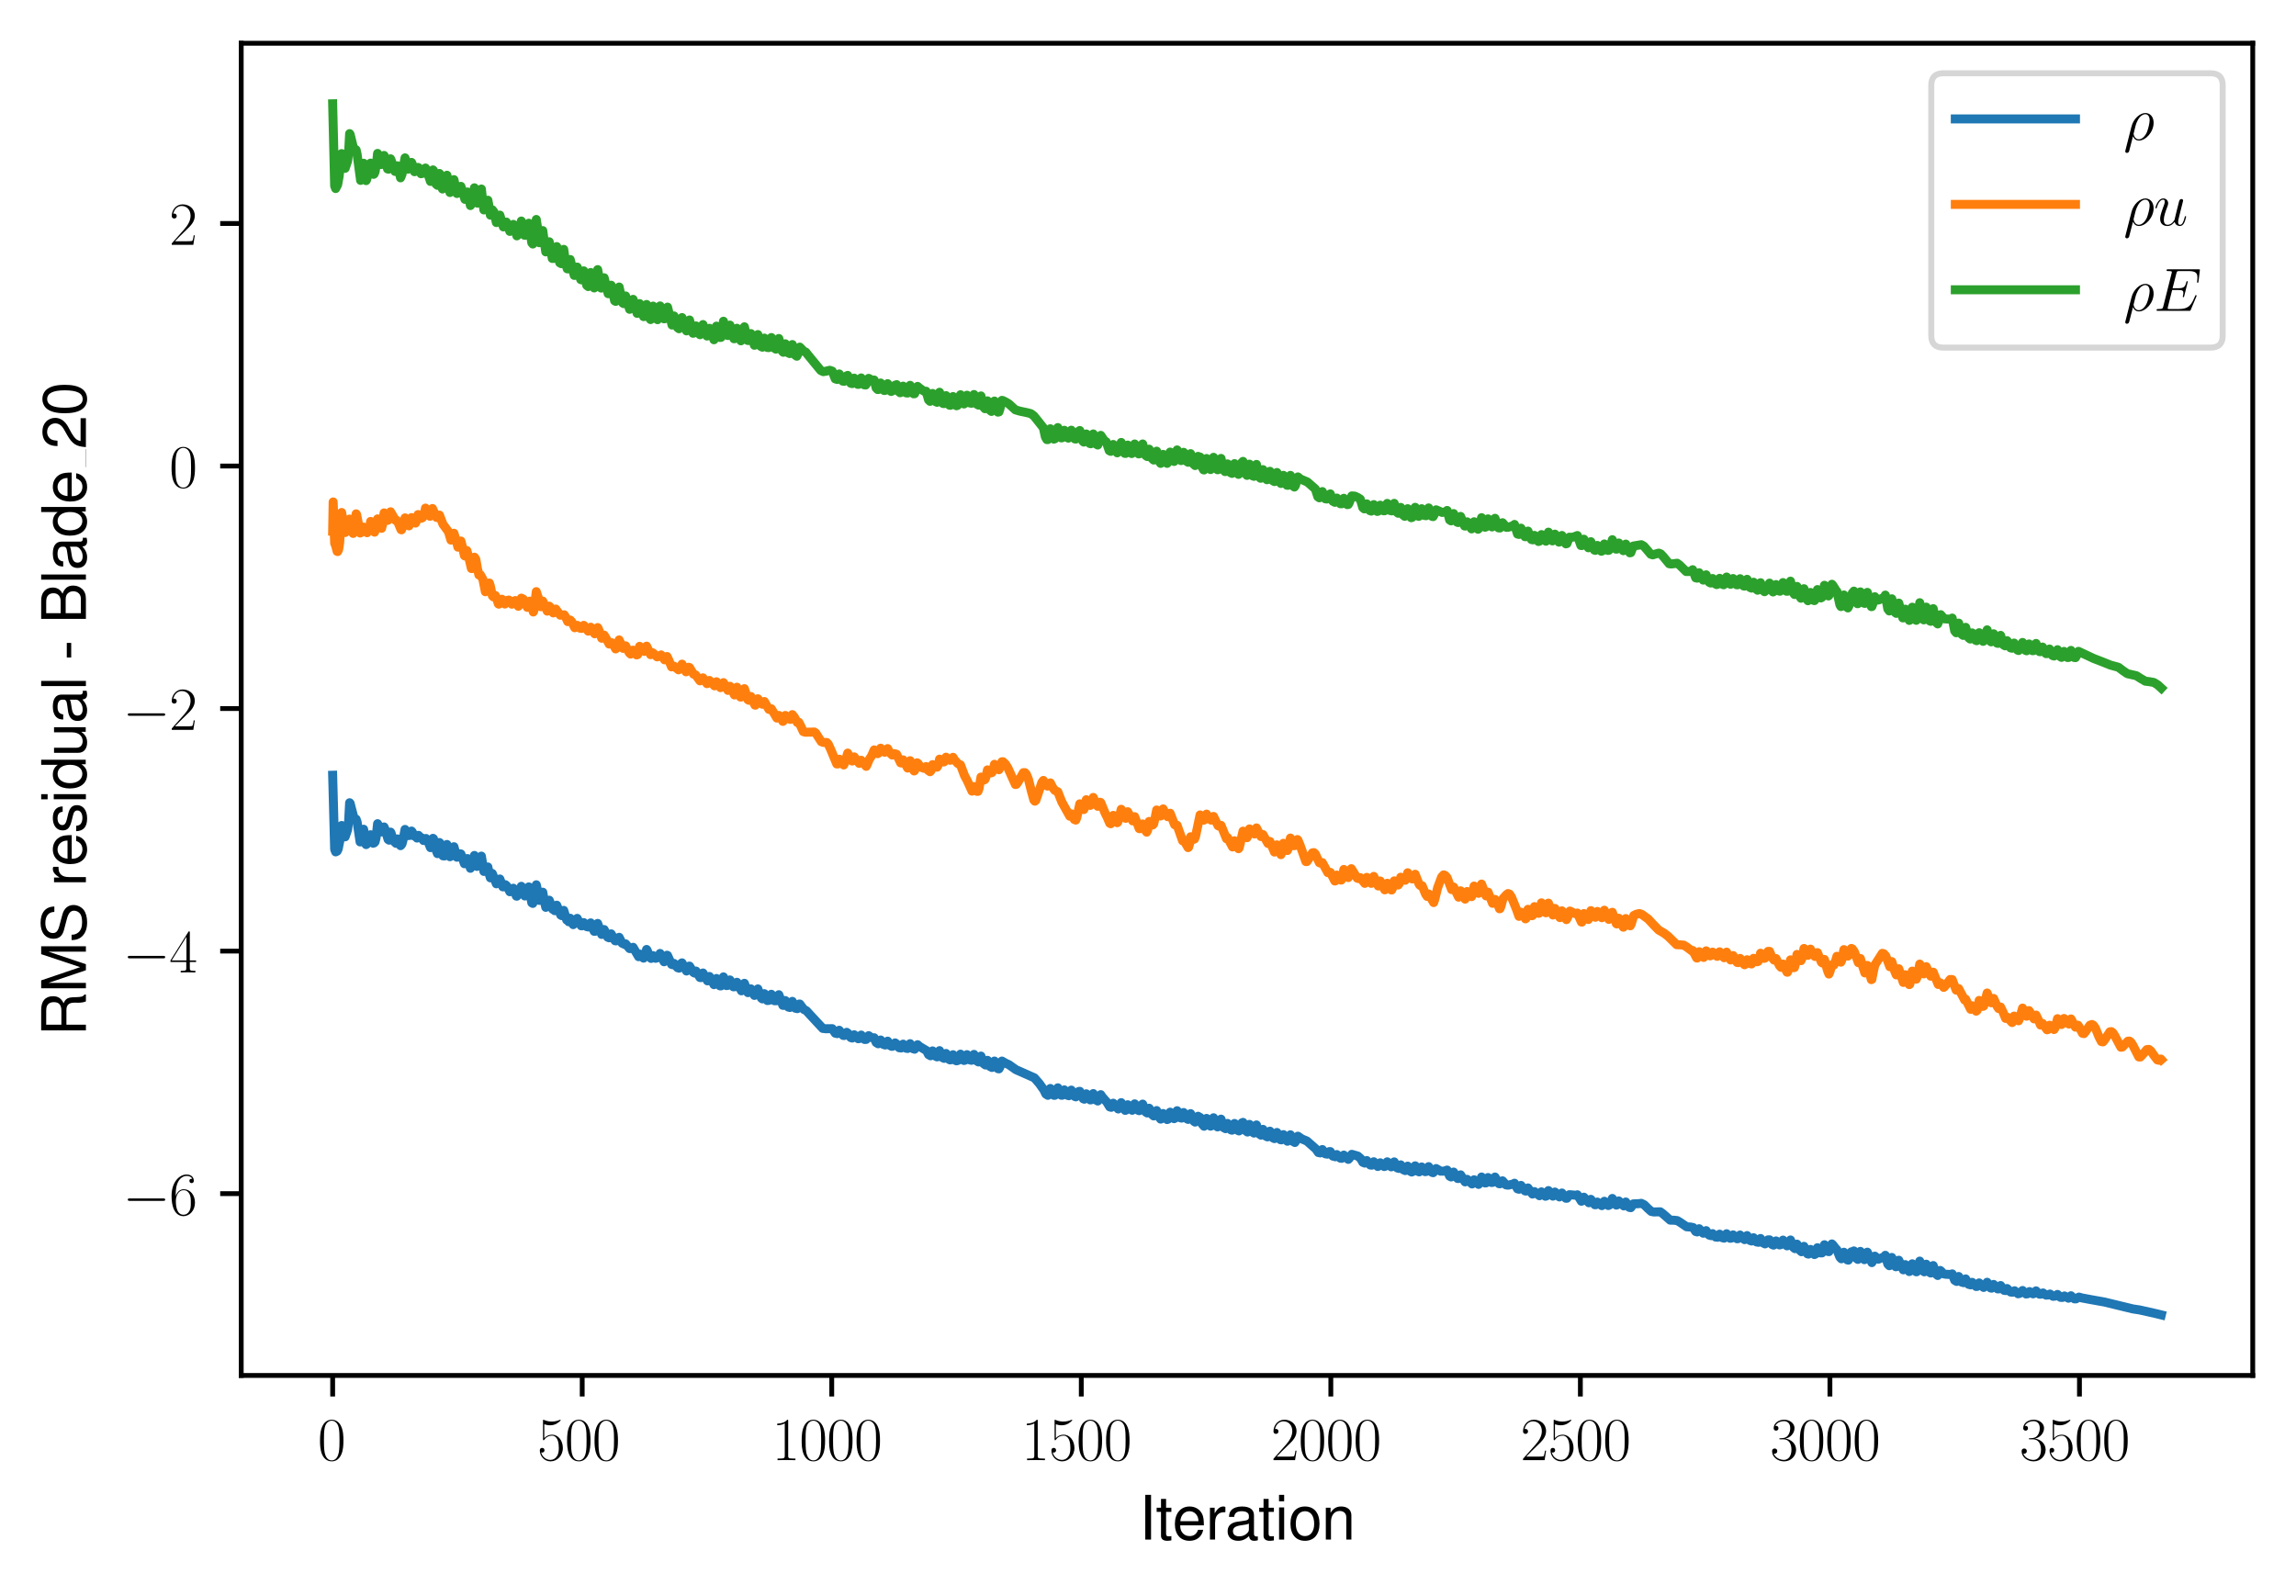 <?xml version="1.0" encoding="utf-8" standalone="no"?>
<!DOCTYPE svg PUBLIC "-//W3C//DTD SVG 1.1//EN"
  "http://www.w3.org/Graphics/SVG/1.1/DTD/svg11.dtd">
<svg xmlns:xlink="http://www.w3.org/1999/xlink" width="382.15pt" height="265.601pt" viewBox="0 0 382.15 265.601" xmlns="http://www.w3.org/2000/svg" version="1.1">
 <defs>
  <style type="text/css">*{stroke-linejoin: round; stroke-linecap: butt}</style>
 </defs>
 <g id="figure_1">
  <g id="patch_1">
   <path d="M 0 265.601 
L 382.15 265.601 
L 382.15 0 
L 0 0 
z
" style="fill: #ffffff"/>
  </g>
  <g id="axes_1">
   <g id="patch_2">
    <path d="M 40.15 228.96 
L 374.95 228.96 
L 374.95 7.2 
L 40.15 7.2 
z
" style="fill: #ffffff"/>
   </g>
   <g id="matplotlib.axis_1">
    <g id="xtick_1">
     <g id="line2d_1">
      <defs>
       <path id="me521499f5d" d="M 0 0 
L 0 3.5 
" style="stroke: #000000; stroke-width: 0.8"/>
      </defs>
      <g>
       <use xlink:href="#me521499f5d" x="55.369" y="228.96" style="stroke: #000000; stroke-width: 0.8"/>
      </g>
     </g>
     <g id="text_1">
      <!-- $\mathdefault{0}$ -->
      <g transform="translate(52.878 243.058) scale(0.1 -0.1)">
       <defs>
        <path id="CMR17-30" d="M 2688 2038 
C 2688 2430 2682 3099 2413 3613 
C 2176 4063 1798 4224 1466 4224 
C 1158 4224 768 4082 525 3620 
C 269 3137 243 2539 243 2038 
C 243 1671 250 1112 448 623 
C 723 -39 1216 -128 1466 -128 
C 1760 -128 2208 -7 2470 604 
C 2662 1048 2688 1568 2688 2038 
z
M 1466 -26 
C 1056 -26 813 328 723 816 
C 653 1196 653 1749 653 2109 
C 653 2604 653 3015 736 3407 
C 858 3954 1216 4121 1466 4121 
C 1728 4121 2067 3947 2189 3420 
C 2272 3054 2278 2623 2278 2109 
C 2278 1691 2278 1176 2202 797 
C 2067 96 1690 -26 1466 -26 
z
" transform="scale(0.016)"/>
       </defs>
       <use xlink:href="#CMR17-30" transform="scale(0.996)"/>
      </g>
     </g>
    </g>
    <g id="xtick_2">
     <g id="line2d_2">
      <g>
       <use xlink:href="#me521499f5d" x="96.903" y="228.96" style="stroke: #000000; stroke-width: 0.8"/>
      </g>
     </g>
     <g id="text_2">
      <!-- $\mathdefault{500}$ -->
      <g transform="translate(89.431 243.058) scale(0.1 -0.1)">
       <defs>
        <path id="CMR17-35" d="M 730 3750 
C 794 3724 1056 3641 1325 3641 
C 1920 3641 2246 3961 2432 4140 
C 2432 4191 2432 4224 2394 4224 
C 2387 4224 2374 4224 2323 4198 
C 2099 4102 1837 4032 1517 4032 
C 1325 4032 1037 4055 723 4191 
C 653 4224 640 4224 634 4224 
C 602 4224 595 4217 595 4090 
L 595 2231 
C 595 2113 595 2080 659 2080 
C 691 2080 704 2093 736 2139 
C 941 2435 1222 2560 1542 2560 
C 1766 2560 2246 2415 2246 1293 
C 2246 1087 2246 716 2054 422 
C 1894 159 1645 25 1370 25 
C 947 25 518 319 403 812 
C 429 806 480 793 506 793 
C 589 793 749 838 749 1036 
C 749 1209 627 1280 506 1280 
C 358 1280 262 1190 262 1011 
C 262 454 704 -128 1382 -128 
C 2042 -128 2669 441 2669 1267 
C 2669 2054 2170 2662 1549 2662 
C 1222 2662 947 2540 730 2304 
L 730 3750 
z
" transform="scale(0.016)"/>
       </defs>
       <use xlink:href="#CMR17-35" transform="scale(0.996)"/>
       <use xlink:href="#CMR17-30" transform="translate(45.69 0) scale(0.996)"/>
       <use xlink:href="#CMR17-30" transform="translate(91.381 0) scale(0.996)"/>
      </g>
     </g>
    </g>
    <g id="xtick_3">
     <g id="line2d_3">
      <g>
       <use xlink:href="#me521499f5d" x="138.437" y="228.96" style="stroke: #000000; stroke-width: 0.8"/>
      </g>
     </g>
     <g id="text_3">
      <!-- $\mathdefault{1000}$ -->
      <g transform="translate(128.475 243.058) scale(0.1 -0.1)">
       <defs>
        <path id="CMR17-31" d="M 1702 4083 
C 1702 4217 1696 4224 1606 4224 
C 1357 3927 979 3833 621 3820 
C 602 3820 570 3820 563 3808 
C 557 3795 557 3782 557 3648 
C 755 3648 1088 3686 1344 3839 
L 1344 467 
C 1344 243 1331 166 781 166 
L 589 166 
L 589 0 
C 896 6 1216 12 1523 12 
C 1830 12 2150 6 2458 0 
L 2458 166 
L 2266 166 
C 1715 166 1702 236 1702 467 
L 1702 4083 
z
" transform="scale(0.016)"/>
       </defs>
       <use xlink:href="#CMR17-31" transform="scale(0.996)"/>
       <use xlink:href="#CMR17-30" transform="translate(45.69 0) scale(0.996)"/>
       <use xlink:href="#CMR17-30" transform="translate(91.381 0) scale(0.996)"/>
       <use xlink:href="#CMR17-30" transform="translate(137.071 0) scale(0.996)"/>
      </g>
     </g>
    </g>
    <g id="xtick_4">
     <g id="line2d_4">
      <g>
       <use xlink:href="#me521499f5d" x="179.972" y="228.96" style="stroke: #000000; stroke-width: 0.8"/>
      </g>
     </g>
     <g id="text_4">
      <!-- $\mathdefault{1500}$ -->
      <g transform="translate(170.009 243.058) scale(0.1 -0.1)">
       <use xlink:href="#CMR17-31" transform="scale(0.996)"/>
       <use xlink:href="#CMR17-35" transform="translate(45.69 0) scale(0.996)"/>
       <use xlink:href="#CMR17-30" transform="translate(91.381 0) scale(0.996)"/>
       <use xlink:href="#CMR17-30" transform="translate(137.071 0) scale(0.996)"/>
      </g>
     </g>
    </g>
    <g id="xtick_5">
     <g id="line2d_5">
      <g>
       <use xlink:href="#me521499f5d" x="221.506" y="228.96" style="stroke: #000000; stroke-width: 0.8"/>
      </g>
     </g>
     <g id="text_5">
      <!-- $\mathdefault{2000}$ -->
      <g transform="translate(211.543 243.058) scale(0.1 -0.1)">
       <defs>
        <path id="CMR17-32" d="M 2669 990 
L 2554 990 
C 2490 537 2438 460 2413 422 
C 2381 371 1920 371 1830 371 
L 602 371 
C 832 620 1280 1073 1824 1596 
C 2214 1966 2669 2400 2669 3033 
C 2669 3788 2067 4224 1395 4224 
C 691 4224 262 3603 262 3027 
C 262 2777 448 2745 525 2745 
C 589 2745 781 2783 781 3007 
C 781 3206 614 3264 525 3264 
C 486 3264 448 3257 422 3244 
C 544 3788 915 4057 1306 4057 
C 1862 4057 2227 3616 2227 3033 
C 2227 2477 1901 1998 1536 1583 
L 262 147 
L 262 0 
L 2515 0 
L 2669 990 
z
" transform="scale(0.016)"/>
       </defs>
       <use xlink:href="#CMR17-32" transform="scale(0.996)"/>
       <use xlink:href="#CMR17-30" transform="translate(45.69 0) scale(0.996)"/>
       <use xlink:href="#CMR17-30" transform="translate(91.381 0) scale(0.996)"/>
       <use xlink:href="#CMR17-30" transform="translate(137.071 0) scale(0.996)"/>
      </g>
     </g>
    </g>
    <g id="xtick_6">
     <g id="line2d_6">
      <g>
       <use xlink:href="#me521499f5d" x="263.04" y="228.96" style="stroke: #000000; stroke-width: 0.8"/>
      </g>
     </g>
     <g id="text_6">
      <!-- $\mathdefault{2500}$ -->
      <g transform="translate(253.078 243.058) scale(0.1 -0.1)">
       <use xlink:href="#CMR17-32" transform="scale(0.996)"/>
       <use xlink:href="#CMR17-35" transform="translate(45.69 0) scale(0.996)"/>
       <use xlink:href="#CMR17-30" transform="translate(91.381 0) scale(0.996)"/>
       <use xlink:href="#CMR17-30" transform="translate(137.071 0) scale(0.996)"/>
      </g>
     </g>
    </g>
    <g id="xtick_7">
     <g id="line2d_7">
      <g>
       <use xlink:href="#me521499f5d" x="304.575" y="228.96" style="stroke: #000000; stroke-width: 0.8"/>
      </g>
     </g>
     <g id="text_7">
      <!-- $\mathdefault{3000}$ -->
      <g transform="translate(294.612 243.058) scale(0.1 -0.1)">
       <defs>
        <path id="CMR17-33" d="M 1414 2176 
C 1984 2176 2234 1673 2234 1094 
C 2234 322 1824 25 1453 25 
C 1114 25 563 193 390 691 
C 422 678 454 678 486 678 
C 640 678 755 780 755 947 
C 755 1132 614 1216 486 1216 
C 378 1216 211 1164 211 927 
C 211 335 787 -128 1466 -128 
C 2176 -128 2720 432 2720 1087 
C 2720 1718 2208 2176 1600 2246 
C 2086 2347 2554 2776 2554 3353 
C 2554 3856 2048 4224 1472 4224 
C 890 4224 378 3862 378 3347 
C 378 3123 544 3084 627 3084 
C 762 3084 877 3167 877 3334 
C 877 3500 762 3584 627 3584 
C 602 3584 570 3584 544 3571 
C 730 3999 1235 4076 1459 4076 
C 1683 4076 2106 3966 2106 3347 
C 2106 3167 2080 2851 1862 2574 
C 1670 2329 1453 2316 1242 2297 
C 1210 2297 1062 2284 1037 2284 
C 992 2278 966 2272 966 2227 
C 966 2182 973 2176 1101 2176 
L 1414 2176 
z
" transform="scale(0.016)"/>
       </defs>
       <use xlink:href="#CMR17-33" transform="scale(0.996)"/>
       <use xlink:href="#CMR17-30" transform="translate(45.69 0) scale(0.996)"/>
       <use xlink:href="#CMR17-30" transform="translate(91.381 0) scale(0.996)"/>
       <use xlink:href="#CMR17-30" transform="translate(137.071 0) scale(0.996)"/>
      </g>
     </g>
    </g>
    <g id="xtick_8">
     <g id="line2d_8">
      <g>
       <use xlink:href="#me521499f5d" x="346.109" y="228.96" style="stroke: #000000; stroke-width: 0.8"/>
      </g>
     </g>
     <g id="text_8">
      <!-- $\mathdefault{3500}$ -->
      <g transform="translate(336.146 243.058) scale(0.1 -0.1)">
       <use xlink:href="#CMR17-33" transform="scale(0.996)"/>
       <use xlink:href="#CMR17-35" transform="translate(45.69 0) scale(0.996)"/>
       <use xlink:href="#CMR17-30" transform="translate(91.381 0) scale(0.996)"/>
       <use xlink:href="#CMR17-30" transform="translate(137.071 0) scale(0.996)"/>
      </g>
     </g>
    </g>
    <g id="text_9">
     <!-- Iteration -->
     <g transform="translate(189.603 256.279) scale(0.1 -0.1)">
      <defs>
       <path id="NimbusSanL-Regu-49" d="M 1242 4672 
L 640 4672 
L 640 0 
L 1242 0 
L 1242 4672 
z
" transform="scale(0.016)"/>
       <path id="NimbusSanL-Regu-74" d="M 1626 3328 
L 1075 3328 
L 1075 4249 
L 544 4249 
L 544 3328 
L 90 3328 
L 90 2892 
L 544 2892 
L 544 402 
C 544 64 774 -128 1190 -128 
C 1318 -128 1446 -116 1626 -84 
L 1626 364 
C 1555 345 1472 339 1370 339 
C 1139 339 1075 402 1075 634 
L 1075 2892 
L 1626 2892 
L 1626 3328 
z
" transform="scale(0.016)"/>
       <path id="NimbusSanL-Regu-65" d="M 3283 1484 
C 3283 1998 3245 2311 3149 2565 
C 2931 3123 2419 3456 1792 3456 
C 858 3456 256 2734 256 1619 
C 256 545 838 -128 1779 -128 
C 2547 -128 3078 307 3213 1018 
L 2675 1018 
C 2528 588 2227 364 1798 364 
C 1459 364 1171 514 992 787 
C 864 974 819 1161 813 1484 
L 3283 1484 
z
M 826 1920 
C 870 2552 1248 2963 1786 2963 
C 2310 2963 2714 2519 2714 1959 
C 2714 1946 2714 1933 2707 1920 
L 826 1920 
z
" transform="scale(0.016)"/>
       <path id="NimbusSanL-Regu-72" d="M 442 3328 
L 442 0 
L 979 0 
L 979 1727 
C 979 2203 1101 2514 1357 2698 
C 1523 2819 1683 2857 2054 2863 
L 2054 3404 
C 1965 3449 1920 3456 1850 3456 
C 1504 3456 1242 3251 934 2750 
L 934 3328 
L 442 3328 
z
" transform="scale(0.016)"/>
       <path id="NimbusSanL-Regu-61" d="M 3424 332 
C 3366 320 3341 320 3309 320 
C 3123 320 3021 415 3021 581 
L 3021 2542 
C 3021 3135 2586 3456 1760 3456 
C 1274 3456 870 3315 646 3065 
C 493 2893 429 2702 416 2370 
L 954 2370 
C 998 2778 1242 2963 1741 2963 
C 2221 2963 2490 2784 2490 2466 
L 2490 2326 
C 2490 2103 2355 2007 1933 1956 
C 1178 1861 1062 1835 858 1753 
C 467 1593 269 1294 269 861 
C 269 256 691 -128 1370 -128 
C 1792 -128 2131 19 2509 364 
C 2547 25 2714 -128 3059 -128 
C 3168 -128 3251 -116 3424 -71 
L 3424 332 
z
M 2490 1071 
C 2490 893 2438 785 2278 638 
C 2061 441 1798 339 1485 339 
C 1069 339 826 536 826 874 
C 826 1224 1062 1402 1632 1485 
C 2195 1562 2310 1587 2490 1670 
L 2490 1071 
z
" transform="scale(0.016)"/>
       <path id="NimbusSanL-Regu-69" d="M 960 3358 
L 429 3358 
L 429 0 
L 960 0 
L 960 3358 
z
M 960 4672 
L 422 4672 
L 422 3999 
L 960 3999 
L 960 4672 
z
" transform="scale(0.016)"/>
       <path id="NimbusSanL-Regu-6f" d="M 1741 3456 
C 800 3456 230 2784 230 1663 
C 230 543 794 -128 1747 -128 
C 2688 -128 3264 543 3264 1638 
C 3264 2791 2707 3456 1741 3456 
z
M 1747 2963 
C 2349 2963 2707 2472 2707 1644 
C 2707 861 2336 364 1747 364 
C 1152 364 787 855 787 1663 
C 787 2466 1152 2963 1747 2963 
z
" transform="scale(0.016)"/>
       <path id="NimbusSanL-Regu-6e" d="M 448 3328 
L 448 0 
L 986 0 
L 986 1835 
C 986 2539 1344 2988 1894 2988 
C 2317 2988 2586 2732 2586 2328 
L 2586 0 
L 3117 0 
L 3117 2539 
C 3117 3097 2701 3456 2054 3456 
C 1555 3456 1235 3263 941 2796 
L 941 3328 
L 448 3328 
z
" transform="scale(0.016)"/>
      </defs>
      <use xlink:href="#NimbusSanL-Regu-49" transform="scale(0.996)"/>
      <use xlink:href="#NimbusSanL-Regu-74" transform="translate(27.695 0) scale(0.996)"/>
      <use xlink:href="#NimbusSanL-Regu-65" transform="translate(55.39 0) scale(0.996)"/>
      <use xlink:href="#NimbusSanL-Regu-72" transform="translate(110.782 0) scale(0.996)"/>
      <use xlink:href="#NimbusSanL-Regu-61" transform="translate(142.961 0) scale(0.996)"/>
      <use xlink:href="#NimbusSanL-Regu-74" transform="translate(198.353 0) scale(0.996)"/>
      <use xlink:href="#NimbusSanL-Regu-69" transform="translate(226.048 0) scale(0.996)"/>
      <use xlink:href="#NimbusSanL-Regu-6f" transform="translate(248.165 0) scale(0.996)"/>
      <use xlink:href="#NimbusSanL-Regu-6e" transform="translate(303.556 0) scale(0.996)"/>
     </g>
    </g>
   </g>
   <g id="matplotlib.axis_2">
    <g id="ytick_1">
     <g id="line2d_9">
      <defs>
       <path id="mc57ddbb28b" d="M 0 0 
L -3.5 0 
" style="stroke: #000000; stroke-width: 0.8"/>
      </defs>
      <g>
       <use xlink:href="#mc57ddbb28b" x="40.15" y="198.693" style="stroke: #000000; stroke-width: 0.8"/>
      </g>
     </g>
     <g id="text_10">
      <!-- $\mathdefault{−6}$ -->
      <g transform="translate(20.42 202.242) scale(0.1 -0.1)">
       <defs>
        <path id="CMSY10-0" d="M 4218 1472 
C 4326 1472 4442 1472 4442 1600 
C 4442 1728 4326 1728 4218 1728 
L 755 1728 
C 646 1728 531 1728 531 1600 
C 531 1472 646 1472 755 1472 
L 4218 1472 
z
" transform="scale(0.016)"/>
        <path id="CMR17-36" d="M 678 2198 
C 678 3712 1395 4076 1811 4076 
C 1946 4076 2272 4049 2400 3782 
C 2298 3782 2106 3782 2106 3558 
C 2106 3385 2246 3328 2336 3328 
C 2394 3328 2566 3353 2566 3571 
C 2566 3987 2246 4224 1805 4224 
C 1043 4224 243 3411 243 2011 
C 243 257 966 -128 1478 -128 
C 2099 -128 2688 431 2688 1295 
C 2688 2101 2170 2688 1517 2688 
C 1126 2688 838 2430 678 1979 
L 678 2198 
z
M 1478 25 
C 691 25 691 1212 691 1450 
C 691 1914 909 2585 1504 2585 
C 1613 2585 1926 2585 2138 2140 
C 2253 1889 2253 1624 2253 1302 
C 2253 954 2253 696 2118 438 
C 1978 173 1773 25 1478 25 
z
" transform="scale(0.016)"/>
       </defs>
       <use xlink:href="#CMSY10-0" transform="scale(0.996)"/>
       <use xlink:href="#CMR17-36" transform="translate(77.487 0) scale(0.996)"/>
      </g>
     </g>
    </g>
    <g id="ytick_2">
     <g id="line2d_10">
      <g>
       <use xlink:href="#mc57ddbb28b" x="40.15" y="158.32" style="stroke: #000000; stroke-width: 0.8"/>
      </g>
     </g>
     <g id="text_11">
      <!-- $\mathdefault{−4}$ -->
      <g transform="translate(20.42 161.869) scale(0.1 -0.1)">
       <defs>
        <path id="CMR17-34" d="M 2150 4147 
C 2150 4281 2144 4288 2029 4288 
L 128 1254 
L 128 1088 
L 1779 1088 
L 1779 460 
C 1779 230 1766 166 1318 166 
L 1197 166 
L 1197 0 
C 1402 12 1747 12 1965 12 
C 2182 12 2528 12 2733 0 
L 2733 166 
L 2611 166 
C 2163 166 2150 230 2150 460 
L 2150 1088 
L 2803 1088 
L 2803 1254 
L 2150 1254 
L 2150 4147 
z
M 1798 3723 
L 1798 1254 
L 256 1254 
L 1798 3723 
z
" transform="scale(0.016)"/>
       </defs>
       <use xlink:href="#CMSY10-0" transform="scale(0.996)"/>
       <use xlink:href="#CMR17-34" transform="translate(77.487 0) scale(0.996)"/>
      </g>
     </g>
    </g>
    <g id="ytick_3">
     <g id="line2d_11">
      <g>
       <use xlink:href="#mc57ddbb28b" x="40.15" y="117.947" style="stroke: #000000; stroke-width: 0.8"/>
      </g>
     </g>
     <g id="text_12">
      <!-- $\mathdefault{−2}$ -->
      <g transform="translate(20.42 121.496) scale(0.1 -0.1)">
       <use xlink:href="#CMSY10-0" transform="scale(0.996)"/>
       <use xlink:href="#CMR17-32" transform="translate(77.487 0) scale(0.996)"/>
      </g>
     </g>
    </g>
    <g id="ytick_4">
     <g id="line2d_12">
      <g>
       <use xlink:href="#mc57ddbb28b" x="40.15" y="77.574" style="stroke: #000000; stroke-width: 0.8"/>
      </g>
     </g>
     <g id="text_13">
      <!-- $\mathdefault{0}$ -->
      <g transform="translate(28.169 81.123) scale(0.1 -0.1)">
       <use xlink:href="#CMR17-30" transform="scale(0.996)"/>
      </g>
     </g>
    </g>
    <g id="ytick_5">
     <g id="line2d_13">
      <g>
       <use xlink:href="#mc57ddbb28b" x="40.15" y="37.201" style="stroke: #000000; stroke-width: 0.8"/>
      </g>
     </g>
     <g id="text_14">
      <!-- $\mathdefault{2}$ -->
      <g transform="translate(28.169 40.75) scale(0.1 -0.1)">
       <use xlink:href="#CMR17-32" transform="scale(0.996)"/>
      </g>
     </g>
    </g>
    <g id="text_15">
     <!-- RMS residual - Blade_20 -->
     <g transform="translate(14.298 172.47) rotate(-90) scale(0.1 -0.1)">
      <defs>
       <path id="NimbusSanL-Regu-52" d="M 1190 2035 
L 2726 2035 
C 3258 2035 3494 1775 3494 1191 
L 3488 770 
C 3488 478 3539 192 3622 0 
L 4346 0 
L 4346 147 
C 4122 303 4077 471 4064 1101 
C 4058 1879 3936 2111 3430 2329 
C 3955 2585 4166 2907 4166 3432 
C 4166 4230 3661 4672 2746 4672 
L 595 4672 
L 595 0 
L 1190 0 
L 1190 2035 
z
M 1190 2560 
L 1190 4147 
L 2630 4147 
C 2963 4147 3155 4096 3302 3970 
C 3462 3837 3546 3628 3546 3350 
C 3546 2806 3264 2560 2630 2560 
L 1190 2560 
z
" transform="scale(0.016)"/>
       <path id="NimbusSanL-Regu-4d" d="M 2995 0 
L 4307 3915 
L 4307 0 
L 4870 0 
L 4870 4672 
L 4045 4672 
L 2688 602 
L 1306 4672 
L 480 4672 
L 480 0 
L 1043 0 
L 1043 3915 
L 2368 0 
L 2995 0 
z
" transform="scale(0.016)"/>
       <path id="NimbusSanL-Regu-53" d="M 3814 3295 
C 3808 4204 3181 4736 2106 4736 
C 1082 4736 448 4211 448 3372 
C 448 2806 749 2450 1363 2291 
L 2522 1986 
C 3110 1833 3379 1598 3379 1236 
C 3379 988 3245 733 3046 593 
C 2861 466 2566 396 2189 396 
C 1683 396 1338 517 1114 784 
C 941 988 864 1210 870 1496 
L 307 1496 
C 314 1070 397 790 582 536 
C 902 102 1440 -128 2150 -128 
C 2707 -128 3162 0 3462 230 
C 3776 479 3974 892 3974 1293 
C 3974 1865 3616 2284 2982 2456 
L 1811 2768 
C 1248 2920 1043 3098 1043 3454 
C 1043 3925 1459 4236 2086 4236 
C 2829 4236 3245 3899 3251 3295 
L 3814 3295 
z
" transform="scale(0.016)"/>
       <path id="NimbusSanL-Regu-73" d="M 2803 2428 
C 2797 3084 2362 3456 1587 3456 
C 806 3456 301 3052 301 2434 
C 301 1912 570 1663 1363 1472 
L 1862 1351 
C 2234 1262 2381 1129 2381 887 
C 2381 574 2067 364 1600 364 
C 1312 364 1069 447 934 587 
C 851 683 813 778 781 1014 
L 218 1014 
C 243 243 678 -128 1555 -128 
C 2400 -128 2938 288 2938 931 
C 2938 1428 2656 1702 1990 1861 
L 1478 1982 
C 1043 2084 858 2224 858 2459 
C 858 2765 1133 2963 1568 2963 
C 1997 2963 2227 2778 2240 2428 
L 2803 2428 
z
" transform="scale(0.016)"/>
       <path id="NimbusSanL-Regu-64" d="M 3168 4672 
L 2637 4672 
L 2637 2937 
C 2413 3276 2054 3456 1606 3456 
C 736 3456 166 2759 166 1695 
C 166 568 723 -128 1626 -128 
C 2086 -128 2406 44 2694 460 
L 2694 19 
L 3168 19 
L 3168 4672 
z
M 1696 2956 
C 2272 2956 2637 2447 2637 1651 
C 2637 880 2266 371 1702 371 
C 1114 371 723 887 723 1663 
C 723 2440 1114 2956 1696 2956 
z
" transform="scale(0.016)"/>
       <path id="NimbusSanL-Regu-75" d="M 3085 19 
L 3085 3328 
L 2554 3328 
L 2554 1454 
C 2554 780 2195 339 1638 339 
C 1216 339 947 591 947 988 
L 947 3328 
L 416 3328 
L 416 780 
C 416 230 832 -128 1485 -128 
C 1978 -128 2291 44 2605 484 
L 2605 19 
L 3085 19 
z
" transform="scale(0.016)"/>
       <path id="NimbusSanL-Regu-6c" d="M 973 4672 
L 435 4672 
L 435 0 
L 973 0 
L 973 4672 
z
" transform="scale(0.016)"/>
       <path id="NimbusSanL-Regu-2d" d="M 1818 1996 
L 294 1996 
L 294 1536 
L 1818 1536 
L 1818 1996 
z
" transform="scale(0.016)"/>
       <path id="NimbusSanL-Regu-42" d="M 506 0 
L 2611 0 
C 3053 0 3379 121 3629 390 
C 3859 632 3987 961 3987 1321 
C 3987 1878 3731 2214 3136 2444 
C 3558 2643 3782 2994 3782 3476 
C 3782 3821 3654 4127 3411 4345 
C 3168 4569 2848 4672 2400 4672 
L 506 4672 
L 506 0 
z
M 1101 2636 
L 1101 4147 
L 2253 4147 
C 2586 4147 2771 4101 2931 3977 
C 3098 3847 3187 3652 3187 3391 
C 3187 3138 3098 2936 2931 2806 
C 2771 2682 2586 2636 2253 2636 
L 1101 2636 
z
M 1101 524 
L 1101 2112 
L 2554 2112 
C 2842 2112 3034 2042 3174 1890 
C 3315 1745 3392 1542 3392 1315 
C 3392 1093 3315 891 3174 746 
C 3034 594 2842 524 2554 524 
L 1101 524 
z
" transform="scale(0.016)"/>
       <path id="NimbusSanL-Regu-32" d="M 3238 556 
L 851 556 
C 909 928 1114 1165 1670 1493 
L 2310 1839 
C 2944 2185 3270 2653 3270 3211 
C 3270 3589 3117 3942 2848 4185 
C 2579 4428 2246 4544 1818 4544 
C 1242 4544 813 4339 563 3955 
C 403 3711 333 3429 320 2967 
L 883 2967 
C 902 3275 941 3461 1018 3608 
C 1165 3884 1459 4051 1798 4051 
C 2310 4051 2694 3685 2694 3198 
C 2694 2839 2483 2531 2080 2300 
L 1491 1967 
C 544 1428 269 999 218 0 
L 3238 0 
L 3238 556 
z
" transform="scale(0.016)"/>
       <path id="NimbusSanL-Regu-30" d="M 1760 4544 
C 1338 4544 954 4358 717 4044 
C 422 3649 275 3043 275 2207 
C 275 683 787 -128 1760 -128 
C 2720 -128 3245 683 3245 2169 
C 3245 3049 3104 3636 2803 4044 
C 2566 4364 2189 4544 1760 4544 
z
M 1760 4044 
C 2368 4044 2669 3432 2669 2220 
C 2669 938 2374 339 1747 339 
C 1152 339 851 964 851 2201 
C 851 3438 1152 4044 1760 4044 
z
" transform="scale(0.016)"/>
      </defs>
      <use xlink:href="#NimbusSanL-Regu-52" transform="scale(0.996)"/>
      <use xlink:href="#NimbusSanL-Regu-4d" transform="translate(71.93 0) scale(0.996)"/>
      <use xlink:href="#NimbusSanL-Regu-53" transform="translate(154.918 0) scale(0.996)"/>
      <use xlink:href="#NimbusSanL-Regu-72" transform="translate(249.064 0) scale(0.996)"/>
      <use xlink:href="#NimbusSanL-Regu-65" transform="translate(282.239 0) scale(0.996)"/>
      <use xlink:href="#NimbusSanL-Regu-73" transform="translate(337.631 0) scale(0.996)"/>
      <use xlink:href="#NimbusSanL-Regu-69" transform="translate(387.444 0) scale(0.996)"/>
      <use xlink:href="#NimbusSanL-Regu-64" transform="translate(409.561 0) scale(0.996)"/>
      <use xlink:href="#NimbusSanL-Regu-75" transform="translate(464.952 0) scale(0.996)"/>
      <use xlink:href="#NimbusSanL-Regu-61" transform="translate(520.344 0) scale(0.996)"/>
      <use xlink:href="#NimbusSanL-Regu-6c" transform="translate(575.736 0) scale(0.996)"/>
      <use xlink:href="#NimbusSanL-Regu-2d" transform="translate(625.547 0) scale(0.996)"/>
      <use xlink:href="#NimbusSanL-Regu-42" transform="translate(686.418 0) scale(0.996)"/>
      <use xlink:href="#NimbusSanL-Regu-6c" transform="translate(752.868 0) scale(0.996)"/>
      <use xlink:href="#NimbusSanL-Regu-61" transform="translate(774.985 0) scale(0.996)"/>
      <use xlink:href="#NimbusSanL-Regu-64" transform="translate(830.376 0) scale(0.996)"/>
      <use xlink:href="#NimbusSanL-Regu-65" transform="translate(885.768 0) scale(0.996)"/>
      <use xlink:href="#NimbusSanL-Regu-32" transform="translate(977.025 0) scale(0.996)"/>
      <use xlink:href="#NimbusSanL-Regu-30" transform="translate(1032.417 0) scale(0.996)"/>
      <path d="M 947.137 0 
L 977.025 0 
L 977.025 0.399 
L 947.137 0.399 
L 947.137 0 
z
"/>
     </g>
    </g>
   </g>
   <g id="line2d_14">
    <path d="M 55.369 129.048 
L 55.701 141.384 
L 55.867 141.803 
L 56.116 141.683 
L 56.282 141.344 
L 56.615 139.703 
L 56.864 137.411 
L 56.947 137.711 
L 57.362 139.275 
L 57.445 139.3 
L 57.694 138.593 
L 57.861 138.08 
L 58.027 136.665 
L 58.193 133.624 
L 58.276 133.719 
L 58.525 134.679 
L 58.941 136.272 
L 59.273 136.357 
L 59.439 136.838 
L 59.937 140.145 
L 60.103 140.131 
L 60.27 139.604 
L 60.519 138.034 
L 60.934 140.59 
L 61.017 140.534 
L 61.266 140.128 
L 61.433 140.037 
L 61.682 138.951 
L 61.765 139.21 
L 62.097 140.364 
L 62.263 140.316 
L 62.429 140.135 
L 62.596 139.455 
L 62.845 137.112 
L 62.928 137.258 
L 63.426 138.493 
L 63.675 138.446 
L 63.842 138.023 
L 63.925 137.654 
L 64.091 138.044 
L 64.589 139.726 
L 64.755 139.855 
L 64.921 139.145 
L 65.005 138.513 
L 65.088 138.647 
L 65.337 139.508 
L 65.586 140.069 
L 65.918 140.384 
L 66.084 140.022 
L 66.167 139.646 
L 66.251 139.744 
L 66.666 140.768 
L 66.749 140.706 
L 66.915 140.463 
L 67.081 139.835 
L 67.414 138.067 
L 67.58 138.37 
L 67.829 139.1 
L 68.327 139.048 
L 68.493 138.338 
L 68.576 138.413 
L 68.992 139.187 
L 69.075 139.118 
L 69.158 139.109 
L 69.407 139.503 
L 69.49 139.382 
L 69.656 139.052 
L 69.823 139.218 
L 70.072 139.524 
L 70.238 139.493 
L 70.487 139.911 
L 70.902 139.575 
L 71.152 139.878 
L 71.65 141.098 
L 71.733 141.014 
L 72.065 139.55 
L 72.148 139.603 
L 72.315 140.276 
L 72.647 141.679 
L 72.813 142.097 
L 72.896 141.946 
L 73.145 140.245 
L 73.228 140.323 
L 73.394 140.944 
L 73.727 142.462 
L 73.976 142.482 
L 74.391 140.57 
L 74.474 140.898 
L 74.89 142.608 
L 75.222 142.431 
L 75.471 141.325 
L 75.554 140.945 
L 75.803 141.854 
L 76.053 142.693 
L 76.385 142.437 
L 76.634 142.123 
L 76.717 142.152 
L 77.299 143.779 
L 77.548 143.753 
L 77.797 142.917 
L 77.88 143.108 
L 78.296 144.537 
L 78.711 143.875 
L 78.96 142.398 
L 79.043 142.659 
L 79.375 144.224 
L 79.458 144.157 
L 80.123 142.511 
L 80.538 145.062 
L 80.621 144.8 
L 80.788 144.434 
L 81.037 144.751 
L 81.203 144.317 
L 81.452 145.582 
L 81.618 146.129 
L 81.867 145.367 
L 81.951 145.416 
L 82.615 147.119 
L 83.197 146.318 
L 83.446 146.964 
L 83.695 147.627 
L 83.778 147.627 
L 84.11 147.267 
L 84.36 147.474 
L 84.858 148.443 
L 85.439 147.855 
L 85.689 148.47 
L 85.938 149.159 
L 86.021 149.182 
L 86.519 148.449 
L 86.769 147.536 
L 86.852 147.724 
L 87.35 149.143 
L 87.682 148.61 
L 88.015 147.633 
L 88.264 149.013 
L 88.513 150.28 
L 88.679 150.382 
L 88.845 149.863 
L 89.261 147.283 
L 89.344 147.634 
L 89.759 149.882 
L 89.925 149.662 
L 90.257 148.792 
L 90.34 148.516 
L 90.59 149.947 
L 90.839 151.037 
L 91.337 150.183 
L 91.42 149.849 
L 92.002 151.366 
L 92.168 151.437 
L 92.334 151.594 
L 92.5 151.155 
L 92.666 150.678 
L 93.331 152.323 
L 93.497 152.416 
L 93.663 152.094 
L 93.829 151.542 
L 94.328 153.151 
L 94.494 153.226 
L 94.66 153.434 
L 94.826 153.138 
L 94.909 152.852 
L 95.408 153.916 
L 95.989 153.084 
L 96.072 152.874 
L 96.737 154.105 
L 96.903 154.105 
L 97.069 153.829 
L 97.152 153.573 
L 97.651 154.246 
L 97.9 154.306 
L 98.066 154.303 
L 98.232 153.929 
L 98.315 153.625 
L 98.564 154.279 
L 98.897 155.026 
L 99.063 155.02 
L 99.229 154.658 
L 99.478 153.714 
L 100.143 155.549 
L 100.309 155.436 
L 100.558 154.733 
L 100.641 154.9 
L 101.139 156.002 
L 101.389 156.11 
L 101.638 155.625 
L 101.721 155.45 
L 102.385 156.601 
L 102.552 156.618 
L 103.05 156.024 
L 103.548 157.01 
L 104.047 157.239 
L 104.13 157.114 
L 104.794 157.902 
L 105.127 157.901 
L 105.376 157.689 
L 106.29 159.251 
L 106.456 158.807 
L 106.539 158.897 
L 107.12 159.491 
L 107.286 159.228 
L 107.619 158.047 
L 107.702 158.154 
L 108.034 159.001 
L 108.366 159.538 
L 108.533 159.437 
L 108.699 159.074 
L 108.782 159.163 
L 109.114 159.521 
L 109.695 159.359 
L 109.862 158.71 
L 109.945 158.858 
L 110.526 160.095 
L 110.692 159.866 
L 111.025 159.005 
L 111.108 159.044 
L 111.772 160.529 
L 112.021 160.6 
L 112.188 160.372 
L 112.271 160.474 
L 112.769 161.079 
L 113.018 161.162 
L 113.184 160.867 
L 113.434 160.326 
L 113.517 160.277 
L 114.264 161.635 
L 114.513 161.125 
L 114.68 160.831 
L 114.763 160.817 
L 115.427 161.878 
L 115.593 161.975 
L 115.759 161.81 
L 115.843 161.644 
L 116.175 162.205 
L 116.507 162.722 
L 116.673 162.735 
L 116.839 162.458 
L 117.006 161.963 
L 117.753 163.272 
L 117.919 163.068 
L 118.085 162.545 
L 118.168 162.69 
L 118.833 163.907 
L 118.999 163.734 
L 119.248 162.878 
L 119.331 163.063 
L 119.83 164.103 
L 119.996 164.112 
L 120.162 163.777 
L 120.411 162.612 
L 120.494 162.859 
L 120.91 164.062 
L 121.159 164.024 
L 121.325 163.696 
L 121.491 163.121 
L 122.073 164.265 
L 122.322 164.251 
L 122.488 163.955 
L 122.654 163.511 
L 123.402 164.935 
L 123.568 164.74 
L 123.9 163.681 
L 124.482 165.237 
L 124.814 165.091 
L 124.98 164.607 
L 125.063 164.774 
L 125.562 165.698 
L 125.811 165.597 
L 126.06 164.941 
L 126.143 164.614 
L 126.725 166.151 
L 126.891 166.275 
L 127.057 166.027 
L 127.223 165.405 
L 127.721 166.552 
L 127.971 166.522 
L 128.137 166.325 
L 128.386 165.509 
L 128.469 165.713 
L 128.884 166.578 
L 129.217 166.584 
L 129.383 166.209 
L 129.632 165.581 
L 130.297 167.348 
L 130.463 167.355 
L 130.712 166.553 
L 130.795 166.722 
L 131.21 167.637 
L 131.459 167.708 
L 131.626 167.527 
L 131.875 166.687 
L 131.958 166.883 
L 132.373 167.825 
L 132.706 167.9 
L 132.872 167.546 
L 133.038 167.126 
L 133.121 167.134 
L 133.785 168.027 
L 134.201 168.231 
L 134.865 168.956 
L 136.942 171.19 
L 137.44 171.246 
L 138.52 171.232 
L 139.019 171.981 
L 139.351 172.062 
L 139.517 171.859 
L 139.683 171.499 
L 140.348 172.362 
L 140.514 172.373 
L 140.68 172.152 
L 140.929 171.842 
L 141.179 172.038 
L 141.594 172.709 
L 141.843 172.792 
L 142.009 172.626 
L 142.175 172.248 
L 142.258 172.337 
L 142.84 172.908 
L 143.006 172.887 
L 143.255 172.506 
L 143.338 172.297 
L 143.92 173.034 
L 144.169 173.021 
L 144.418 172.57 
L 144.584 172.398 
L 144.917 172.64 
L 145.415 172.835 
L 145.498 172.744 
L 145.83 173.539 
L 146.163 173.747 
L 146.329 173.684 
L 146.578 173.119 
L 146.661 173.319 
L 146.993 173.835 
L 147.326 173.953 
L 147.492 173.848 
L 147.741 173.311 
L 148.073 173.991 
L 148.405 174.178 
L 148.572 174.157 
L 148.738 173.925 
L 148.987 173.6 
L 149.319 173.86 
L 149.652 174.406 
L 149.984 174.448 
L 150.15 174.23 
L 150.316 173.805 
L 150.399 173.934 
L 150.814 174.489 
L 151.064 174.53 
L 151.23 174.352 
L 151.479 173.728 
L 151.562 173.878 
L 151.977 174.569 
L 152.227 174.651 
L 152.393 174.452 
L 152.725 173.903 
L 153.057 174.195 
L 153.556 174.496 
L 154.22 174.889 
L 154.553 175.553 
L 154.885 175.747 
L 155.051 175.501 
L 155.217 174.934 
L 155.3 175.113 
L 155.716 175.805 
L 155.965 175.931 
L 156.131 175.741 
L 156.38 174.89 
L 156.463 175.197 
L 156.795 175.999 
L 157.128 176.175 
L 157.294 175.921 
L 157.46 175.363 
L 157.792 176.24 
L 158.125 176.433 
L 158.291 176.396 
L 158.457 176.104 
L 158.623 175.568 
L 158.955 176.477 
L 159.204 176.585 
L 159.454 176.514 
L 159.703 175.872 
L 159.869 175.474 
L 160.201 176.39 
L 160.45 176.526 
L 160.617 176.48 
L 160.866 175.862 
L 160.949 175.557 
L 161.447 176.437 
L 161.696 176.497 
L 161.863 176.24 
L 162.112 175.515 
L 162.61 176.627 
L 162.859 176.773 
L 163.026 176.534 
L 163.275 175.795 
L 163.69 177.039 
L 164.022 177.28 
L 164.189 177.039 
L 164.355 176.503 
L 164.77 177.525 
L 165.102 177.692 
L 165.268 177.5 
L 165.518 176.623 
L 165.85 177.657 
L 166.099 177.891 
L 166.265 177.924 
L 166.431 177.628 
L 166.764 176.625 
L 167.013 176.773 
L 167.428 177.002 
L 167.927 177.231 
L 169.09 178.056 
L 172.163 179.415 
L 172.994 180.371 
L 173.741 181.425 
L 174.074 182.113 
L 174.406 182.327 
L 174.572 182.12 
L 174.821 181.185 
L 175.154 182.126 
L 175.403 182.321 
L 175.569 182.323 
L 175.735 182.072 
L 176.067 181.077 
L 176.4 182.117 
L 176.649 182.314 
L 176.815 182.31 
L 176.981 182 
L 177.147 181.422 
L 177.646 182.311 
L 177.895 182.394 
L 178.061 182.183 
L 178.31 181.46 
L 178.393 181.615 
L 178.892 182.518 
L 179.058 182.581 
L 179.224 182.371 
L 179.556 181.686 
L 179.722 181.664 
L 180.304 182.903 
L 180.47 182.972 
L 180.636 182.7 
L 180.802 182.075 
L 180.885 182.226 
L 181.467 183.088 
L 181.633 183.066 
L 181.799 182.703 
L 181.965 182.036 
L 182.464 183.127 
L 182.713 183.273 
L 182.879 183.04 
L 183.211 182.217 
L 183.46 182.591 
L 183.876 183.081 
L 184.208 183.435 
L 184.706 184.256 
L 184.956 184.325 
L 185.122 184.097 
L 185.288 183.638 
L 185.371 183.733 
L 186.119 184.601 
L 186.285 184.297 
L 186.534 183.679 
L 186.617 183.548 
L 187.282 184.835 
L 187.448 184.77 
L 187.697 183.893 
L 187.78 184.005 
L 188.445 184.818 
L 188.611 184.646 
L 188.86 183.746 
L 188.943 183.904 
L 189.441 184.819 
L 189.608 184.884 
L 189.774 184.648 
L 190.106 183.857 
L 190.189 183.788 
L 190.687 185.093 
L 190.937 185.262 
L 191.103 184.976 
L 191.269 184.477 
L 191.767 185.539 
L 192.017 185.757 
L 192.183 185.59 
L 192.515 184.862 
L 192.93 185.961 
L 193.18 186.286 
L 193.346 186.205 
L 193.512 185.732 
L 193.595 185.355 
L 194.01 186.118 
L 194.259 186.36 
L 194.426 186.293 
L 194.592 185.882 
L 194.758 185.132 
L 195.173 186.029 
L 195.422 186.215 
L 195.588 186.114 
L 195.838 185.281 
L 195.921 184.889 
L 196.419 186.047 
L 196.668 186.122 
L 196.835 185.797 
L 197.001 185.19 
L 197.582 186.255 
L 197.748 186.335 
L 197.914 186.133 
L 198.164 185.376 
L 198.745 186.671 
L 198.911 186.783 
L 199.077 186.532 
L 199.41 185.811 
L 199.659 186.123 
L 199.742 186.001 
L 200.074 187.093 
L 200.406 187.473 
L 200.573 187.282 
L 200.822 186.172 
L 200.905 186.467 
L 201.237 187.266 
L 201.486 187.462 
L 201.653 187.383 
L 201.819 186.878 
L 201.985 186.062 
L 202.4 187.385 
L 202.649 187.586 
L 202.815 187.513 
L 203.231 186.292 
L 203.646 187.69 
L 203.978 187.879 
L 204.145 187.566 
L 204.311 187.004 
L 204.892 188.085 
L 205.058 188.133 
L 205.224 187.888 
L 205.474 187.01 
L 205.557 187.198 
L 205.972 188.136 
L 206.221 188.256 
L 206.387 187.892 
L 206.72 186.898 
L 206.803 186.933 
L 206.886 186.831 
L 207.301 188.194 
L 207.633 188.437 
L 207.8 187.983 
L 207.966 187.165 
L 208.381 188.38 
L 208.713 188.613 
L 208.879 188.324 
L 209.129 187.256 
L 209.544 188.714 
L 209.876 188.957 
L 210.042 188.653 
L 210.209 187.993 
L 210.707 189.131 
L 210.956 189.248 
L 211.122 189.069 
L 211.372 188.295 
L 211.87 189.409 
L 212.119 189.534 
L 212.285 189.303 
L 212.535 188.511 
L 212.618 188.694 
L 213.116 189.712 
L 213.282 189.74 
L 213.448 189.439 
L 213.614 188.869 
L 213.697 189.017 
L 214.279 189.972 
L 214.445 189.899 
L 214.694 189.24 
L 214.777 188.898 
L 215.276 190.04 
L 215.525 190.178 
L 215.691 189.919 
L 216.023 189.131 
L 216.688 189.589 
L 217.519 189.933 
L 219.014 191.252 
L 219.429 191.849 
L 219.761 191.915 
L 219.928 191.711 
L 220.094 191.353 
L 220.592 192.062 
L 220.924 192.121 
L 221.091 191.929 
L 221.257 191.694 
L 221.423 191.695 
L 221.838 192.443 
L 222.254 192.555 
L 222.503 192.19 
L 222.586 192.279 
L 223.084 192.785 
L 223.333 192.815 
L 223.5 192.627 
L 223.666 192.277 
L 223.749 192.355 
L 224.413 192.991 
L 224.579 192.823 
L 224.995 192.15 
L 225.992 192.438 
L 226.49 192.87 
L 226.822 193.471 
L 227.155 193.611 
L 227.321 193.481 
L 227.487 193.184 
L 228.068 193.925 
L 228.318 193.957 
L 228.484 193.755 
L 228.65 193.386 
L 228.733 193.496 
L 229.314 194.172 
L 229.481 194.102 
L 229.73 193.56 
L 229.813 193.636 
L 230.394 194.183 
L 230.56 194.128 
L 230.81 193.651 
L 230.893 193.396 
L 231.557 194.235 
L 231.723 194.175 
L 231.973 193.668 
L 232.056 193.409 
L 232.554 194.406 
L 232.803 194.496 
L 232.969 194.303 
L 233.136 193.902 
L 233.551 194.7 
L 233.883 194.855 
L 234.049 194.712 
L 234.298 194.116 
L 234.714 194.96 
L 234.963 195.093 
L 235.129 195.01 
L 235.461 194.26 
L 235.545 194.063 
L 235.96 194.965 
L 236.209 195.07 
L 236.375 194.939 
L 236.624 194.255 
L 236.707 194.39 
L 237.206 195.033 
L 237.455 194.985 
L 237.704 194.446 
L 237.787 194.2 
L 238.369 195.161 
L 238.535 195.205 
L 238.701 195.025 
L 239.033 194.517 
L 239.781 194.957 
L 240.363 194.949 
L 240.861 194.772 
L 241.276 195.782 
L 241.525 195.916 
L 241.692 195.789 
L 241.941 195.103 
L 242.024 195.251 
L 242.605 196.169 
L 242.772 196.171 
L 243.021 195.746 
L 243.104 195.563 
L 243.851 196.737 
L 244.018 196.644 
L 244.184 196.311 
L 244.267 196.388 
L 245.014 197.081 
L 245.18 196.86 
L 245.347 196.385 
L 245.43 196.475 
L 246.094 197.153 
L 246.26 196.931 
L 246.593 195.926 
L 246.676 196.086 
L 247.174 196.916 
L 247.34 196.901 
L 247.506 196.603 
L 247.673 196.014 
L 247.756 196.13 
L 248.254 196.839 
L 248.503 196.8 
L 248.752 196.194 
L 248.836 195.931 
L 249.5 197.04 
L 249.666 197.054 
L 250.082 196.562 
L 250.165 196.65 
L 250.663 197.234 
L 250.995 197.291 
L 251.992 197.056 
L 252.075 196.957 
L 252.574 197.895 
L 252.823 197.96 
L 252.989 197.758 
L 253.155 197.322 
L 253.238 197.437 
L 253.82 198.231 
L 253.986 198.267 
L 254.152 198.077 
L 254.318 197.744 
L 255.066 198.762 
L 255.232 198.679 
L 255.398 198.356 
L 255.481 198.424 
L 256.229 199.039 
L 256.395 198.838 
L 256.561 198.397 
L 256.644 198.464 
L 256.893 198.736 
L 257.225 199.129 
L 257.392 199.077 
L 257.558 198.766 
L 257.724 198.185 
L 257.807 198.283 
L 258.471 199.109 
L 258.638 198.909 
L 258.804 198.424 
L 258.887 198.511 
L 259.551 199.244 
L 259.718 199.144 
L 259.967 198.587 
L 260.05 198.7 
L 260.631 199.463 
L 260.797 199.458 
L 260.964 199.225 
L 261.213 198.866 
L 262.459 198.978 
L 262.542 198.886 
L 263.206 199.958 
L 263.373 199.89 
L 263.622 199.282 
L 263.705 199.374 
L 264.452 200.211 
L 264.619 200.011 
L 264.785 199.645 
L 265.449 200.542 
L 265.615 200.537 
L 265.782 200.297 
L 265.865 200.095 
L 265.948 200.181 
L 266.612 200.69 
L 266.778 200.585 
L 267.028 199.963 
L 267.111 200.065 
L 267.692 200.671 
L 267.858 200.604 
L 268.024 200.262 
L 268.357 199.496 
L 269.021 200.6 
L 269.187 200.541 
L 269.437 199.908 
L 269.52 199.991 
L 270.267 200.736 
L 270.433 200.5 
L 270.6 200.085 
L 270.932 200.637 
L 271.181 200.983 
L 271.43 201.028 
L 271.596 200.794 
L 271.846 200.398 
L 272.676 200.368 
L 273.175 200.306 
L 273.673 200.552 
L 274.255 201.137 
L 274.836 201.655 
L 275.251 201.743 
L 276.331 201.716 
L 276.747 202.018 
L 277.993 203.107 
L 278.574 203.117 
L 279.156 203.177 
L 279.654 203.475 
L 280.734 204.214 
L 281.398 204.252 
L 281.814 204.342 
L 282.229 204.993 
L 282.478 205.068 
L 282.644 204.906 
L 282.811 204.533 
L 282.894 204.626 
L 283.475 205.277 
L 283.724 205.253 
L 283.974 204.85 
L 284.057 204.99 
L 284.472 205.596 
L 284.804 205.688 
L 284.97 205.511 
L 285.053 205.351 
L 285.552 205.92 
L 285.884 205.954 
L 286.05 205.789 
L 286.216 205.438 
L 286.632 206.014 
L 286.964 206.104 
L 287.13 205.972 
L 287.379 205.369 
L 287.462 205.514 
L 287.961 206.125 
L 288.21 206.085 
L 288.459 205.558 
L 288.542 205.645 
L 289.124 206.206 
L 289.29 206.185 
L 289.539 205.794 
L 289.622 205.58 
L 290.37 206.349 
L 290.536 206.219 
L 290.785 205.674 
L 290.868 205.832 
L 291.284 206.492 
L 291.533 206.577 
L 291.699 206.406 
L 291.865 206.034 
L 292.364 206.739 
L 292.696 206.793 
L 292.945 206.39 
L 293.028 206.161 
L 293.443 206.883 
L 293.776 207.057 
L 293.942 206.923 
L 294.274 206.387 
L 294.523 206.382 
L 294.939 207.156 
L 295.188 207.263 
L 295.354 207.156 
L 295.603 206.564 
L 295.686 206.67 
L 296.185 207.23 
L 296.434 207.173 
L 296.683 206.686 
L 296.766 206.429 
L 297.431 207.384 
L 297.597 207.297 
L 298.012 206.407 
L 298.511 207.659 
L 298.76 207.854 
L 298.926 207.599 
L 299.092 207.099 
L 299.59 208.144 
L 299.84 208.365 
L 300.006 208.2 
L 300.255 207.467 
L 300.338 207.73 
L 300.837 208.712 
L 301.003 208.757 
L 301.169 208.541 
L 301.335 207.979 
L 301.418 208.161 
L 301.999 208.834 
L 302.166 208.746 
L 302.332 208.374 
L 302.498 207.697 
L 302.996 208.561 
L 303.246 208.56 
L 303.412 208.237 
L 303.661 207.199 
L 303.744 207.398 
L 304.159 208.294 
L 304.408 208.35 
L 304.575 207.965 
L 304.907 207.066 
L 305.073 207.226 
L 305.571 207.873 
L 305.738 208.024 
L 306.236 209.281 
L 306.485 209.537 
L 306.651 209.347 
L 306.901 208.448 
L 306.984 208.71 
L 307.482 209.727 
L 307.648 209.763 
L 307.814 209.466 
L 308.147 208.378 
L 308.396 208.4 
L 308.479 208.417 
L 308.562 208.23 
L 308.977 209.455 
L 309.226 209.642 
L 309.393 209.407 
L 309.642 208.307 
L 309.725 208.497 
L 310.306 209.685 
L 310.472 209.596 
L 310.722 208.773 
L 310.805 208.439 
L 311.552 210.175 
L 311.719 209.895 
L 312.051 209.098 
L 312.632 209.609 
L 313.214 209.368 
L 313.712 209.195 
L 313.795 208.958 
L 314.211 210.42 
L 314.46 210.688 
L 314.543 210.656 
L 314.709 210.163 
L 314.875 209.315 
L 315.54 210.864 
L 315.706 210.832 
L 315.955 210.095 
L 316.038 209.777 
L 316.786 211.377 
L 316.952 211.106 
L 317.118 210.507 
L 317.201 210.605 
L 317.533 211.268 
L 317.783 211.664 
L 317.949 211.581 
L 318.198 210.795 
L 318.281 210.372 
L 318.364 210.526 
L 318.945 211.706 
L 319.029 211.691 
L 319.195 211.309 
L 319.527 209.922 
L 320.025 211.505 
L 320.275 211.708 
L 320.441 211.269 
L 320.607 210.44 
L 321.188 211.806 
L 321.354 211.909 
L 321.521 211.659 
L 321.77 210.662 
L 322.268 212.103 
L 322.517 212.319 
L 322.684 212.1 
L 322.933 211.48 
L 323.099 211.613 
L 323.431 212.03 
L 323.847 212.113 
L 324.76 212.154 
L 324.843 212.179 
L 324.926 212.049 
L 325.342 213.121 
L 325.674 213.311 
L 325.84 213.037 
L 326.006 212.484 
L 326.505 213.419 
L 326.837 213.516 
L 327.086 213.084 
L 327.169 212.886 
L 327.668 213.793 
L 328 213.88 
L 328.249 213.457 
L 328.332 213.546 
L 328.914 214.15 
L 329.08 214.134 
L 329.329 213.763 
L 329.412 213.553 
L 329.495 213.637 
L 330.16 214.305 
L 330.326 214.143 
L 330.741 213.447 
L 331.323 214.394 
L 331.489 214.427 
L 331.655 214.219 
L 331.821 213.806 
L 332.486 214.551 
L 332.652 214.552 
L 332.901 214.16 
L 332.984 213.99 
L 333.566 214.792 
L 333.815 214.829 
L 334.064 214.489 
L 334.147 214.577 
L 334.645 215.07 
L 334.978 215.108 
L 335.31 214.861 
L 335.891 215.363 
L 336.141 215.305 
L 336.639 214.816 
L 337.221 215.4 
L 337.47 215.36 
L 337.802 214.997 
L 338.384 215.374 
L 338.633 215.279 
L 338.882 214.879 
L 338.965 214.972 
L 339.463 215.432 
L 339.713 215.428 
L 340.045 215.225 
L 340.543 215.589 
L 340.876 215.571 
L 341.208 215.403 
L 341.706 215.782 
L 342.039 215.757 
L 342.454 215.471 
L 342.952 215.958 
L 343.285 215.97 
L 343.617 215.724 
L 344.281 216.099 
L 344.531 215.941 
L 344.697 215.69 
L 344.78 215.777 
L 345.278 216.21 
L 345.527 216.209 
L 346.026 215.911 
L 346.524 216.056 
L 348.02 216.335 
L 350.262 216.735 
L 354.997 217.883 
L 356.077 218.044 
L 358.985 218.696 
L 359.732 218.88 
L 359.732 218.88 
" clip-path="url(#p475073bd58)" style="fill: none; stroke: #1f77b4; stroke-width: 1.5; stroke-linecap: square"/>
   </g>
   <g id="line2d_15">
    <path d="M 55.369 88.422 
L 55.452 83.555 
L 55.701 90.443 
L 55.867 90.838 
L 56.116 91.779 
L 56.199 91.812 
L 56.365 91.485 
L 56.532 90.346 
L 56.864 85.312 
L 56.947 85.779 
L 57.445 88.645 
L 57.528 88.591 
L 57.778 88.078 
L 57.861 88.012 
L 58.193 86.409 
L 58.691 88.671 
L 58.774 88.793 
L 58.941 87.793 
L 59.273 85.534 
L 59.356 85.646 
L 59.522 86.5 
L 59.937 88.728 
L 60.02 88.692 
L 60.27 88.379 
L 60.353 88.411 
L 60.436 88.236 
L 60.519 87.737 
L 60.768 88.441 
L 61.1 88.676 
L 61.516 88.056 
L 61.682 86.798 
L 61.765 86.94 
L 62.014 87.65 
L 62.346 88.582 
L 62.512 88.116 
L 62.845 86.37 
L 62.928 86.531 
L 63.26 87.427 
L 63.509 87.946 
L 63.675 87.315 
L 63.925 85.38 
L 64.008 85.584 
L 64.506 86.622 
L 64.589 86.594 
L 64.838 85.763 
L 65.005 85.192 
L 65.835 86.619 
L 66.001 86.595 
L 66.251 86.979 
L 66.749 88.166 
L 66.832 88.191 
L 66.998 87.754 
L 67.414 86.206 
L 67.995 87.458 
L 68.078 87.535 
L 68.244 87.108 
L 68.493 86.159 
L 69.158 87.073 
L 69.324 86.738 
L 69.573 85.658 
L 69.656 85.751 
L 70.155 86.256 
L 70.321 86.171 
L 70.653 85.362 
L 70.819 84.578 
L 70.902 84.716 
L 71.567 85.938 
L 71.733 85.558 
L 71.982 84.647 
L 72.647 86.123 
L 72.73 86.149 
L 73.145 85.745 
L 73.727 87.266 
L 74.641 88.506 
L 75.056 89.908 
L 75.222 89.516 
L 75.554 88.761 
L 75.97 90.128 
L 76.219 91.081 
L 76.302 91.066 
L 76.717 90.06 
L 76.966 91.023 
L 77.299 92.491 
L 77.382 92.55 
L 77.714 91.654 
L 78.046 92.885 
L 78.462 94.637 
L 78.545 94.648 
L 78.711 94.244 
L 78.96 92.75 
L 79.043 92.824 
L 79.209 93.154 
L 79.458 94.608 
L 79.708 95.707 
L 79.957 95.678 
L 80.289 96.282 
L 80.372 96.423 
L 80.788 98.504 
L 80.871 98.299 
L 81.286 97.103 
L 81.452 97.051 
L 81.618 97.572 
L 81.951 99.182 
L 82.117 99.354 
L 82.449 99.129 
L 82.615 99.466 
L 82.947 100.522 
L 83.03 100.569 
L 83.114 100.466 
L 83.363 99.946 
L 83.529 99.746 
L 83.695 99.906 
L 84.027 100.545 
L 84.193 100.231 
L 84.36 99.963 
L 84.692 99.885 
L 85.19 100.573 
L 85.356 100.349 
L 85.522 100.07 
L 85.772 99.965 
L 85.938 100.185 
L 86.27 100.922 
L 86.436 100.697 
L 86.769 99.566 
L 86.852 99.603 
L 87.101 99.735 
L 87.765 101.104 
L 87.848 100.98 
L 88.181 100.068 
L 88.264 100.107 
L 88.43 100.599 
L 88.762 101.873 
L 88.845 101.712 
L 89.094 99.841 
L 89.261 98.481 
L 89.676 99.73 
L 90.008 100.992 
L 90.174 100.523 
L 90.34 100.061 
L 90.839 101.179 
L 91.088 101.732 
L 91.42 100.899 
L 91.503 100.983 
L 91.753 101.316 
L 92.085 102.025 
L 92.251 101.761 
L 92.5 101.382 
L 93.248 102.405 
L 93.58 102.379 
L 93.912 102.344 
L 94.162 102.743 
L 94.494 103.474 
L 94.66 103.406 
L 94.909 103.215 
L 95.158 103.467 
L 95.657 104.495 
L 95.74 104.438 
L 96.072 104.093 
L 96.571 104.581 
L 96.82 104.603 
L 97.069 104.281 
L 97.152 104.095 
L 97.235 104.173 
L 97.567 104.625 
L 97.9 105.061 
L 98.066 104.981 
L 98.315 104.404 
L 98.398 104.515 
L 98.73 105.078 
L 98.98 105.501 
L 99.146 105.304 
L 99.478 104.464 
L 99.561 104.597 
L 99.81 105.216 
L 100.143 106.242 
L 100.309 106.215 
L 100.558 105.725 
L 100.973 106.418 
L 101.389 107.211 
L 101.638 106.981 
L 101.804 106.985 
L 102.053 107.21 
L 102.469 108.02 
L 102.552 107.957 
L 102.801 107.225 
L 103.05 106.522 
L 103.465 107.425 
L 103.715 107.927 
L 103.881 107.864 
L 104.13 107.503 
L 104.711 108.634 
L 104.961 108.88 
L 105.376 108.231 
L 105.459 108.37 
L 105.957 109.017 
L 106.124 108.969 
L 106.29 108.462 
L 106.456 107.586 
L 106.539 107.679 
L 107.203 108.432 
L 107.37 108.112 
L 107.619 107.558 
L 107.951 108.242 
L 108.283 108.976 
L 108.449 108.886 
L 108.616 108.655 
L 108.782 108.77 
L 109.363 109.341 
L 109.695 109.26 
L 110.028 109.016 
L 110.277 109.262 
L 110.609 109.834 
L 110.775 109.61 
L 111.025 109.285 
L 111.357 109.981 
L 111.772 111.01 
L 111.938 110.952 
L 112.188 110.893 
L 112.935 111.498 
L 113.184 111.12 
L 113.517 110.553 
L 113.849 111.2 
L 114.181 111.828 
L 114.347 111.592 
L 114.597 111.071 
L 114.763 111.119 
L 115.427 112.217 
L 115.759 112.334 
L 116.009 112.651 
L 116.507 113.336 
L 116.673 113.278 
L 117.006 112.836 
L 117.089 112.966 
L 117.67 113.803 
L 117.836 113.694 
L 118.085 113.269 
L 118.168 113.365 
L 118.916 114.164 
L 119.165 113.677 
L 119.248 113.486 
L 119.913 114.464 
L 120.079 114.417 
L 120.328 113.918 
L 120.411 113.628 
L 121.159 114.922 
L 121.242 114.866 
L 121.491 114.233 
L 121.574 114.339 
L 121.824 114.783 
L 122.239 115.683 
L 122.488 114.92 
L 122.654 114.393 
L 122.986 115.375 
L 123.236 116.027 
L 123.319 116.036 
L 123.485 115.664 
L 123.817 114.715 
L 123.9 114.634 
L 124.482 116.476 
L 124.648 116.569 
L 124.98 115.94 
L 125.645 117.37 
L 125.728 117.381 
L 126.06 116.589 
L 126.143 116.317 
L 126.725 117.132 
L 126.891 117.226 
L 127.057 117.119 
L 127.223 116.775 
L 127.971 118.073 
L 128.22 118.141 
L 128.386 117.987 
L 129.3 119.528 
L 129.549 119.271 
L 129.632 119.084 
L 129.715 119.163 
L 129.964 119.456 
L 130.297 120.081 
L 130.463 119.94 
L 130.629 119.476 
L 130.712 119.093 
L 130.795 119.196 
L 131.543 119.75 
L 131.709 119.476 
L 131.875 118.955 
L 131.958 119.071 
L 132.207 119.358 
L 132.706 120.277 
L 132.955 120.226 
L 133.204 120.701 
L 133.702 121.785 
L 134.035 121.887 
L 135.198 121.867 
L 135.53 121.848 
L 135.779 122.022 
L 136.194 122.679 
L 136.693 123.455 
L 137.025 123.584 
L 137.607 123.595 
L 137.856 123.861 
L 138.271 124.768 
L 139.268 127.165 
L 139.434 127.171 
L 139.6 126.775 
L 139.683 126.372 
L 139.766 126.448 
L 140.016 126.66 
L 140.431 127.334 
L 140.597 126.999 
L 141.095 125.359 
L 141.843 126.681 
L 142.009 126.411 
L 142.175 125.988 
L 143.006 127.071 
L 143.255 126.739 
L 143.338 126.554 
L 144.169 127.564 
L 144.335 127.259 
L 144.667 126.433 
L 145.083 125.782 
L 145.498 124.831 
L 145.83 125.315 
L 146.08 125.455 
L 146.246 125.352 
L 146.495 124.81 
L 146.578 124.544 
L 146.91 124.999 
L 147.243 125.216 
L 147.409 125.165 
L 147.658 124.785 
L 147.741 124.61 
L 148.156 125.362 
L 148.489 125.68 
L 148.655 125.65 
L 148.904 125.456 
L 149.236 125.558 
L 149.901 126.986 
L 150.067 127.015 
L 150.233 126.736 
L 150.316 126.486 
L 151.064 127.852 
L 151.23 127.568 
L 151.479 126.625 
L 151.562 126.797 
L 151.977 128.041 
L 152.144 128.334 
L 152.227 128.283 
L 152.476 127.471 
L 152.642 126.976 
L 152.808 127.089 
L 153.223 127.682 
L 153.805 127.899 
L 154.054 127.82 
L 154.137 127.607 
L 154.47 128.222 
L 154.802 128.46 
L 154.968 128.277 
L 155.217 127.281 
L 155.3 127.45 
L 155.549 127.67 
L 155.965 127.704 
L 156.131 127.407 
L 156.38 126.369 
L 156.463 126.576 
L 156.795 126.83 
L 157.128 126.823 
L 157.294 126.547 
L 157.46 126.041 
L 157.709 126.348 
L 158.125 126.557 
L 158.374 126.478 
L 158.623 126.064 
L 158.872 126.484 
L 159.454 127.125 
L 159.869 127.323 
L 160.534 129.104 
L 160.866 129.72 
L 161.032 130.032 
L 161.78 131.692 
L 161.946 131.469 
L 162.112 130.933 
L 162.195 131.105 
L 162.61 131.731 
L 162.776 131.728 
L 162.943 131.294 
L 163.275 129.353 
L 163.358 129.529 
L 163.773 129.844 
L 163.939 129.75 
L 164.105 129.345 
L 164.355 128.156 
L 164.438 128.311 
L 164.936 128.658 
L 165.102 128.598 
L 165.268 128.28 
L 165.518 127.225 
L 165.601 127.421 
L 166.265 128.13 
L 166.431 127.816 
L 166.764 126.803 
L 166.93 126.795 
L 167.345 127.18 
L 167.76 127.838 
L 169.007 130.592 
L 169.173 130.558 
L 169.422 130.219 
L 170.336 128.615 
L 170.585 128.612 
L 170.834 128.886 
L 171.166 129.695 
L 171.665 131.688 
L 172.08 133.187 
L 172.246 133.364 
L 172.412 133.212 
L 172.745 132.238 
L 173.409 130.247 
L 173.658 129.911 
L 174.074 130.655 
L 174.323 130.852 
L 174.489 130.819 
L 174.738 130.481 
L 174.821 130.319 
L 175.237 131.135 
L 175.569 131.567 
L 176.067 131.808 
L 176.732 133.498 
L 178.061 135.871 
L 178.227 135.723 
L 178.31 135.472 
L 178.809 136.414 
L 179.058 136.509 
L 179.224 136.111 
L 179.722 133.806 
L 180.138 134.602 
L 180.387 134.757 
L 180.553 134.413 
L 180.802 133.12 
L 180.885 133.282 
L 181.467 134.061 
L 181.633 133.934 
L 181.965 132.742 
L 182.048 132.935 
L 182.713 134.22 
L 182.796 134.161 
L 183.128 133.545 
L 183.211 133.594 
L 183.46 134.197 
L 183.959 135.406 
L 184.291 136.067 
L 184.706 137.03 
L 184.873 137.119 
L 185.039 136.807 
L 185.288 135.727 
L 185.371 135.945 
L 185.786 136.85 
L 185.953 136.947 
L 186.036 136.88 
L 186.202 136.315 
L 186.617 134.714 
L 187.199 136.156 
L 187.365 136.215 
L 187.614 135.449 
L 187.697 135.121 
L 188.528 136.652 
L 188.777 136.149 
L 188.86 135.946 
L 189.358 137.235 
L 189.608 137.924 
L 189.691 137.95 
L 189.857 137.688 
L 190.106 137.298 
L 190.189 137.156 
L 190.687 138.293 
L 190.854 138.518 
L 191.02 138.191 
L 191.269 136.736 
L 191.352 136.863 
L 191.85 137.328 
L 192.017 137.15 
L 192.266 136.105 
L 192.515 134.833 
L 192.93 135.707 
L 193.18 135.827 
L 193.346 135.551 
L 193.595 134.651 
L 193.678 134.847 
L 194.342 135.944 
L 194.509 135.813 
L 194.758 135.372 
L 195.505 137.279 
L 195.672 137.371 
L 195.921 137.379 
L 196.835 139.962 
L 196.918 139.93 
L 197.001 139.813 
L 197.748 141.093 
L 197.831 141.033 
L 197.997 140.47 
L 198.164 139.289 
L 198.247 139.404 
L 198.662 139.726 
L 198.828 139.652 
L 198.994 139.193 
L 199.742 135.649 
L 200.074 136.285 
L 200.323 136.529 
L 200.49 136.46 
L 200.739 135.835 
L 200.822 135.519 
L 201.237 136.159 
L 201.569 136.515 
L 201.736 136.414 
L 201.985 135.906 
L 202.732 137.443 
L 202.899 137.526 
L 203.231 137.39 
L 204.145 139.624 
L 204.311 139.417 
L 205.141 140.986 
L 205.308 140.69 
L 205.474 139.952 
L 205.557 140.141 
L 206.138 141.273 
L 206.221 141.194 
L 206.387 140.593 
L 206.886 138.352 
L 207.384 139.374 
L 207.55 139.445 
L 207.717 139.107 
L 207.966 137.98 
L 208.049 138.134 
L 208.796 138.824 
L 209.046 138.136 
L 209.129 137.817 
L 209.876 139.253 
L 210.042 139.225 
L 210.209 138.922 
L 211.039 140.399 
L 211.205 140.339 
L 211.372 140.069 
L 212.119 141.833 
L 212.202 141.804 
L 212.368 141.398 
L 212.535 140.634 
L 213.199 142.265 
L 213.365 141.847 
L 213.614 140.374 
L 213.697 140.564 
L 214.196 141.57 
L 214.279 141.573 
L 214.445 141.199 
L 214.777 139.503 
L 214.86 139.73 
L 215.359 140.773 
L 215.525 140.743 
L 215.94 139.751 
L 216.023 139.824 
L 216.356 140.606 
L 217.352 143.417 
L 217.519 143.415 
L 217.768 143.073 
L 218.432 141.97 
L 218.682 141.924 
L 218.931 142.15 
L 219.595 143.603 
L 219.761 143.671 
L 220.094 143.591 
L 221.008 145.262 
L 221.34 145.27 
L 221.423 145.215 
L 221.838 146.007 
L 222.17 146.653 
L 222.254 146.632 
L 222.42 146.156 
L 222.503 145.666 
L 222.586 145.749 
L 222.918 146.16 
L 223.167 146.495 
L 223.25 146.496 
L 223.417 146.138 
L 223.666 144.73 
L 223.749 144.886 
L 224.413 146.082 
L 224.579 145.609 
L 224.912 144.602 
L 225.161 144.989 
L 225.909 146.186 
L 226.241 146.271 
L 226.324 146.25 
L 226.407 146.097 
L 227.155 147.044 
L 227.321 146.784 
L 227.487 146.05 
L 227.57 146.152 
L 227.902 146.599 
L 228.234 147.044 
L 228.401 146.825 
L 228.65 145.886 
L 228.733 146.064 
L 229.397 147.481 
L 229.564 147.179 
L 229.73 146.654 
L 230.477 148.123 
L 230.56 148.066 
L 230.81 147.358 
L 230.893 147.03 
L 231.557 148.136 
L 231.64 148.142 
L 231.806 147.786 
L 232.056 146.631 
L 232.139 146.78 
L 232.72 147.314 
L 232.886 147.101 
L 233.136 146.021 
L 233.219 146.149 
L 233.883 146.532 
L 234.049 146.27 
L 234.298 145.284 
L 234.382 145.466 
L 235.046 146.309 
L 235.212 146.158 
L 235.545 145.527 
L 236.209 147.212 
L 236.375 147.401 
L 236.707 147.444 
L 237.289 148.859 
L 237.538 149.222 
L 237.704 149.022 
L 237.787 148.813 
L 238.618 150.242 
L 238.784 149.778 
L 239.283 147.77 
L 239.947 145.985 
L 240.279 145.632 
L 240.529 145.718 
L 240.861 146.086 
L 241.609 148.078 
L 241.775 148.032 
L 241.941 147.65 
L 242.772 149.345 
L 242.938 148.959 
L 243.104 148.286 
L 243.851 149.666 
L 244.018 149.277 
L 244.184 148.401 
L 244.267 148.546 
L 244.682 149.111 
L 244.931 149.258 
L 245.097 148.838 
L 245.347 147.495 
L 245.43 147.68 
L 245.928 148.639 
L 246.094 148.704 
L 246.26 148.268 
L 246.593 147.16 
L 247.34 149.129 
L 247.589 148.679 
L 247.673 148.499 
L 248.171 149.754 
L 248.42 150.366 
L 248.586 150.314 
L 248.836 149.718 
L 248.919 149.842 
L 249.168 150.217 
L 249.583 151.273 
L 249.666 151.256 
L 249.832 150.826 
L 250.165 149.566 
L 250.746 148.926 
L 250.995 148.74 
L 251.245 148.831 
L 251.577 149.336 
L 252.407 151.37 
L 252.823 152.538 
L 252.989 152.398 
L 253.155 151.844 
L 253.238 151.922 
L 253.487 152.128 
L 253.903 152.952 
L 253.986 152.896 
L 254.152 152.38 
L 254.318 151.365 
L 254.401 151.482 
L 254.816 152.209 
L 254.983 152.431 
L 255.066 152.407 
L 255.232 151.912 
L 255.398 150.915 
L 255.481 151.064 
L 256.062 152.03 
L 256.146 152.026 
L 256.312 151.599 
L 256.561 150.285 
L 256.644 150.502 
L 257.225 151.911 
L 257.309 151.941 
L 257.475 151.488 
L 257.724 150.336 
L 258.471 152.314 
L 258.638 151.882 
L 258.804 151.213 
L 259.634 152.746 
L 259.884 151.983 
L 259.967 151.618 
L 260.548 152.844 
L 260.714 153.08 
L 260.88 152.821 
L 261.296 151.652 
L 261.545 151.776 
L 262.043 152.034 
L 262.459 152.163 
L 262.542 151.987 
L 263.206 153.48 
L 263.289 153.491 
L 263.456 152.981 
L 263.622 152.071 
L 263.705 152.2 
L 264.369 153.064 
L 264.535 152.715 
L 264.785 151.588 
L 264.868 151.74 
L 265.532 152.686 
L 265.698 152.367 
L 265.865 151.72 
L 265.948 151.865 
L 266.612 152.762 
L 266.778 152.502 
L 267.028 151.514 
L 267.111 151.711 
L 267.775 153.041 
L 267.941 152.723 
L 268.274 151.929 
L 268.357 151.86 
L 269.021 153.749 
L 269.104 153.803 
L 269.27 153.468 
L 269.437 152.848 
L 270.184 154.341 
L 270.267 154.284 
L 270.516 153.326 
L 270.6 152.902 
L 271.347 154.109 
L 271.513 153.783 
L 271.929 152.393 
L 272.344 152.184 
L 272.842 152.071 
L 273.258 152.199 
L 274.338 152.988 
L 275.251 153.973 
L 276.082 154.823 
L 276.996 155.351 
L 277.66 155.869 
L 279.073 157.254 
L 279.571 157.272 
L 280.235 157.325 
L 280.734 157.632 
L 281.648 158.322 
L 281.731 158.214 
L 282.395 159.462 
L 282.478 159.477 
L 282.644 159.099 
L 282.811 158.422 
L 282.894 158.556 
L 283.558 159.376 
L 283.724 159.094 
L 283.974 158.276 
L 284.057 158.422 
L 284.638 159.114 
L 284.804 159.044 
L 285.053 158.492 
L 285.137 158.618 
L 285.801 159.194 
L 285.967 159.068 
L 286.216 158.441 
L 286.299 158.604 
L 286.964 159.425 
L 287.13 159.257 
L 287.379 158.493 
L 287.462 158.704 
L 288.044 159.797 
L 288.21 159.739 
L 288.459 159.064 
L 288.542 159.238 
L 289.124 160.207 
L 289.29 160.238 
L 289.622 159.535 
L 289.705 159.713 
L 290.121 160.36 
L 290.37 160.596 
L 290.536 160.409 
L 290.785 159.757 
L 290.868 159.921 
L 291.284 160.402 
L 291.533 160.46 
L 291.699 160.131 
L 291.865 159.523 
L 291.948 159.663 
L 292.447 160.094 
L 292.613 160.047 
L 292.779 159.704 
L 293.028 158.669 
L 293.111 158.872 
L 293.61 159.528 
L 293.776 159.478 
L 294.025 158.849 
L 294.274 158.368 
L 294.523 158.365 
L 294.939 159.379 
L 295.271 159.816 
L 295.437 159.739 
L 295.603 159.558 
L 296.185 160.741 
L 296.434 161.025 
L 296.6 160.856 
L 296.766 160.472 
L 297.431 161.827 
L 297.514 161.836 
L 297.68 161.431 
L 298.012 159.78 
L 298.095 160.011 
L 298.594 161.081 
L 298.677 161.042 
L 298.843 160.447 
L 299.092 158.873 
L 299.175 159.089 
L 299.59 159.858 
L 299.757 159.91 
L 299.923 159.529 
L 300.255 157.881 
L 300.338 158.16 
L 300.753 158.949 
L 300.92 159.027 
L 301.086 158.789 
L 301.335 157.992 
L 301.75 158.862 
L 302.083 159.213 
L 302.249 159.075 
L 302.498 158.573 
L 303.162 160.189 
L 303.329 160.309 
L 303.578 159.953 
L 303.661 159.707 
L 304.159 161.512 
L 304.408 162.145 
L 304.575 161.751 
L 304.907 160.591 
L 305.239 160.637 
L 305.488 160.025 
L 305.738 159.185 
L 306.153 160.06 
L 306.402 160.158 
L 306.568 159.768 
L 306.901 158.071 
L 306.984 158.32 
L 307.399 159.063 
L 307.565 159.153 
L 307.731 158.942 
L 308.147 157.879 
L 308.313 157.958 
L 308.645 158.436 
L 309.31 160.247 
L 309.476 160.037 
L 309.642 159.549 
L 310.057 160.924 
L 310.389 161.955 
L 310.472 161.875 
L 310.805 160.702 
L 310.888 160.975 
L 311.469 163.072 
L 311.552 163.03 
L 311.802 161.744 
L 312.051 160.627 
L 313.297 158.69 
L 313.546 158.762 
L 313.878 159.125 
L 314.543 160.923 
L 314.709 160.621 
L 314.875 160.071 
L 315.374 161.707 
L 315.623 162.286 
L 315.789 162.017 
L 316.038 161.259 
L 316.786 163.538 
L 316.952 163.036 
L 317.118 162.251 
L 317.783 163.9 
L 317.866 163.844 
L 318.032 163.211 
L 318.281 161.649 
L 318.364 161.878 
L 318.862 162.972 
L 318.945 162.995 
L 319.112 162.603 
L 319.527 160.48 
L 320.192 162.112 
L 320.358 161.853 
L 320.607 160.908 
L 320.69 161.092 
L 321.022 161.828 
L 321.354 162.496 
L 321.521 162.348 
L 321.77 161.829 
L 322.601 163.871 
L 322.767 163.753 
L 322.933 163.598 
L 323.099 163.785 
L 323.514 164.359 
L 323.68 164.225 
L 324.594 163.04 
L 324.926 163.06 
L 325.591 164.817 
L 325.757 164.84 
L 326.006 164.566 
L 327.003 166.469 
L 327.169 166.324 
L 328 168.011 
L 328.083 167.952 
L 328.249 167.414 
L 328.332 167.545 
L 328.914 168.317 
L 329.08 168.188 
L 329.246 167.599 
L 329.412 166.532 
L 329.495 166.697 
L 329.994 167.529 
L 330.16 167.474 
L 330.326 166.895 
L 330.741 165.297 
L 331.406 166.919 
L 331.489 166.918 
L 331.738 166.398 
L 331.821 166.203 
L 332.403 167.508 
L 332.652 167.883 
L 332.901 167.715 
L 332.984 167.633 
L 333.399 168.499 
L 333.815 169.522 
L 333.981 169.48 
L 334.064 169.308 
L 334.895 170.212 
L 334.978 170.131 
L 335.144 169.613 
L 335.227 169.137 
L 335.31 169.246 
L 335.975 169.92 
L 336.141 169.548 
L 336.639 167.808 
L 337.304 169.155 
L 337.387 169.136 
L 337.636 168.509 
L 337.719 168.23 
L 338.55 169.606 
L 338.799 169.163 
L 338.882 168.972 
L 339.297 169.832 
L 339.63 170.631 
L 339.796 170.613 
L 339.962 170.36 
L 340.045 170.454 
L 340.46 171.061 
L 340.709 171.415 
L 340.876 171.372 
L 341.042 171.003 
L 341.125 170.661 
L 341.208 170.752 
L 341.872 171.373 
L 342.039 171.14 
L 342.454 169.569 
L 342.537 169.729 
L 343.118 170.543 
L 343.285 170.418 
L 343.534 169.538 
L 343.617 169.66 
L 344.364 170.469 
L 344.531 170.153 
L 344.697 169.614 
L 344.78 169.753 
L 345.195 170.536 
L 345.444 170.981 
L 345.611 170.929 
L 345.86 170.654 
L 346.026 170.888 
L 346.607 172.001 
L 346.857 172.055 
L 347.106 171.754 
L 347.853 170.653 
L 348.186 170.536 
L 348.435 170.672 
L 348.767 171.152 
L 349.349 172.579 
L 349.764 173.382 
L 350.013 173.434 
L 350.262 173.154 
L 351.176 171.753 
L 351.425 171.728 
L 351.675 171.911 
L 352.007 172.448 
L 353.004 174.323 
L 353.253 174.29 
L 353.585 173.934 
L 354.167 173.32 
L 354.416 173.297 
L 354.665 173.47 
L 354.997 173.989 
L 355.994 175.941 
L 356.243 175.948 
L 356.576 175.602 
L 357.323 174.715 
L 357.655 174.682 
L 357.988 174.927 
L 358.486 175.66 
L 359.068 176.427 
L 359.4 176.504 
L 359.566 176.436 
L 359.649 176.289 
L 359.732 176.382 
L 359.732 176.382 
" clip-path="url(#p475073bd58)" style="fill: none; stroke: #ff7f0e; stroke-width: 1.5; stroke-linecap: square"/>
   </g>
   <g id="line2d_16">
    <path d="M 55.369 17.28 
L 55.701 30.948 
L 55.867 31.384 
L 56.199 30.744 
L 56.448 29.347 
L 56.864 25.569 
L 56.947 26.016 
L 57.362 28.012 
L 57.445 28.018 
L 57.861 26.789 
L 58.027 25.285 
L 58.193 22.244 
L 58.276 22.366 
L 58.525 23.377 
L 58.857 24.728 
L 59.024 24.827 
L 59.19 24.878 
L 59.273 24.952 
L 59.439 25.683 
L 60.02 30.029 
L 60.187 29.697 
L 60.436 27.909 
L 60.519 27.172 
L 60.934 30.066 
L 61.017 29.944 
L 61.682 27.153 
L 62.18 29.019 
L 62.263 28.969 
L 62.429 28.591 
L 62.679 27.118 
L 62.845 25.538 
L 62.928 25.747 
L 63.426 27.391 
L 63.592 27.22 
L 63.759 26.757 
L 63.925 25.874 
L 64.008 26.077 
L 64.257 27.283 
L 64.506 28.123 
L 64.672 28.164 
L 64.755 28.079 
L 64.921 27.17 
L 65.005 26.437 
L 65.088 26.618 
L 65.752 28.537 
L 65.918 28.251 
L 66.167 27.601 
L 66.334 28.163 
L 66.666 29.602 
L 66.915 29.003 
L 67.164 27.609 
L 67.414 26.279 
L 67.58 26.812 
L 67.912 28.164 
L 68.244 28.034 
L 68.493 27.035 
L 68.576 27.177 
L 68.992 28.585 
L 69.075 28.514 
L 69.241 28.482 
L 69.407 28.485 
L 69.573 27.868 
L 69.656 27.906 
L 69.823 28.253 
L 70.072 28.918 
L 70.487 28.817 
L 70.819 27.972 
L 71.152 28.733 
L 71.65 30.2 
L 71.733 30.096 
L 72.065 28.283 
L 72.148 28.372 
L 72.315 29.218 
L 72.564 30.637 
L 72.813 30.849 
L 72.896 30.637 
L 73.145 28.877 
L 73.228 29.007 
L 73.394 29.806 
L 73.644 31.458 
L 73.727 31.384 
L 74.142 30.083 
L 74.391 29.171 
L 74.724 31.409 
L 74.89 32.045 
L 75.056 31.901 
L 75.222 31.375 
L 75.554 29.902 
L 75.803 31.05 
L 76.053 32.212 
L 76.219 32.016 
L 76.717 31.02 
L 77.382 33.181 
L 77.465 33.144 
L 77.631 32.674 
L 77.797 31.956 
L 77.963 32.585 
L 78.296 34.217 
L 78.462 33.997 
L 78.628 33.608 
L 78.877 32.044 
L 78.96 31.263 
L 79.126 32.043 
L 79.458 33.816 
L 79.708 33.104 
L 80.123 31.467 
L 80.372 33.827 
L 80.538 34.945 
L 81.203 33.329 
L 81.369 34.223 
L 81.618 35.813 
L 81.784 35.297 
L 81.951 34.932 
L 82.2 35.258 
L 82.615 37.046 
L 82.698 37.023 
L 83.197 35.807 
L 83.446 36.666 
L 83.778 37.771 
L 84.11 37.209 
L 84.276 36.964 
L 84.526 37.636 
L 84.858 38.519 
L 85.107 38.05 
L 85.439 37.355 
L 85.522 37.555 
L 86.021 39.261 
L 86.104 39.199 
L 86.519 38.24 
L 86.769 36.795 
L 87.018 37.878 
L 87.267 39.147 
L 87.433 39.161 
L 87.682 38.626 
L 88.015 37.155 
L 88.264 38.828 
L 88.513 40.412 
L 88.679 40.617 
L 88.762 40.438 
L 89.094 38.041 
L 89.261 36.533 
L 89.427 37.653 
L 89.759 40.399 
L 89.842 40.367 
L 90.091 39.562 
L 90.34 38.385 
L 90.59 40.212 
L 90.839 41.93 
L 91.005 41.758 
L 91.254 41.11 
L 91.42 40.248 
L 91.67 41.681 
L 91.919 43.023 
L 92.334 43.006 
L 92.583 41.521 
L 92.666 41.049 
L 92.916 42.512 
L 93.165 43.747 
L 93.414 43.889 
L 93.58 43.196 
L 93.829 41.511 
L 94.162 43.923 
L 94.411 44.749 
L 94.577 44.76 
L 94.743 44.168 
L 94.909 43.199 
L 95.574 45.841 
L 95.74 45.831 
L 95.906 45.46 
L 96.072 44.458 
L 96.155 44.731 
L 96.654 46.535 
L 96.82 46.588 
L 96.986 46.1 
L 97.152 45.086 
L 97.401 46.303 
L 97.651 47.495 
L 97.9 47.702 
L 98.066 47.173 
L 98.315 45.36 
L 98.398 45.684 
L 98.897 47.932 
L 99.063 47.809 
L 99.229 46.918 
L 99.478 44.88 
L 100.06 47.957 
L 100.143 47.934 
L 100.309 47.593 
L 100.558 46.24 
L 101.222 48.885 
L 101.389 48.88 
L 101.555 48.273 
L 101.721 47.475 
L 102.302 50.073 
L 102.469 50.169 
L 102.552 50.048 
L 103.05 47.777 
L 103.631 50.424 
L 103.798 50.541 
L 103.964 50.131 
L 104.13 49.265 
L 104.794 51.488 
L 104.961 51.361 
L 105.293 50.217 
L 105.376 49.831 
L 106.04 52.165 
L 106.124 52.152 
L 106.29 51.647 
L 106.456 50.536 
L 106.539 50.786 
L 107.12 52.705 
L 107.203 52.692 
L 107.37 52.196 
L 107.619 50.683 
L 107.702 50.897 
L 107.951 52.046 
L 108.2 53.1 
L 108.283 53.192 
L 108.366 53.082 
L 108.616 51.512 
L 108.699 50.955 
L 108.948 52.001 
L 109.197 53.033 
L 109.446 53.214 
L 109.529 53.111 
L 109.695 52.272 
L 109.862 50.924 
L 110.526 53.073 
L 110.609 53.062 
L 110.775 52.493 
L 111.108 51.124 
L 111.855 54.104 
L 112.021 53.597 
L 112.188 52.592 
L 112.52 53.78 
L 112.769 54.534 
L 113.018 54.722 
L 113.184 54.014 
L 113.434 52.988 
L 113.517 52.861 
L 114.264 55.08 
L 114.43 54.534 
L 114.763 53.266 
L 115.344 55.476 
L 115.51 55.436 
L 115.676 55.066 
L 115.843 54.252 
L 115.926 54.443 
L 116.507 55.716 
L 116.673 55.552 
L 116.922 54.534 
L 117.006 54.025 
L 117.67 55.936 
L 117.836 55.868 
L 118.002 55.212 
L 118.085 54.65 
L 118.833 56.557 
L 118.916 56.44 
L 119.082 55.617 
L 119.248 54.287 
L 119.331 54.563 
L 119.83 56.176 
L 119.996 56.162 
L 120.162 55.511 
L 120.411 53.472 
L 120.494 53.83 
L 120.993 55.804 
L 121.159 55.85 
L 121.325 55.192 
L 121.491 54.118 
L 122.156 56.385 
L 122.239 56.385 
L 122.405 55.911 
L 122.654 54.644 
L 123.319 56.732 
L 123.485 56.449 
L 123.9 54.4 
L 123.983 54.758 
L 124.399 56.653 
L 124.565 56.69 
L 124.731 56.588 
L 124.897 56.019 
L 124.98 55.528 
L 125.562 57.472 
L 125.728 57.417 
L 125.894 57.01 
L 126.143 55.693 
L 126.641 57.667 
L 126.891 57.791 
L 127.057 57.306 
L 127.223 56.279 
L 127.721 57.846 
L 127.971 57.862 
L 128.137 57.517 
L 128.386 56.185 
L 128.469 56.491 
L 128.884 57.954 
L 129.134 58.116 
L 129.3 57.769 
L 129.632 56.348 
L 130.213 58.488 
L 130.38 58.641 
L 130.463 58.532 
L 130.712 57.23 
L 130.795 57.472 
L 131.21 58.752 
L 131.459 58.857 
L 131.626 58.592 
L 131.875 57.353 
L 131.958 57.661 
L 132.373 59.125 
L 132.622 59.296 
L 132.789 58.97 
L 133.121 57.78 
L 133.785 58.469 
L 134.118 58.62 
L 134.616 59.246 
L 136.61 61.668 
L 137.025 61.866 
L 137.44 61.797 
L 138.105 61.639 
L 138.52 61.778 
L 139.019 63.067 
L 139.351 63.165 
L 139.517 62.808 
L 139.683 62.247 
L 140.265 63.442 
L 140.514 63.472 
L 140.68 63.11 
L 140.929 62.555 
L 141.095 62.492 
L 141.594 63.79 
L 141.843 63.855 
L 142.009 63.558 
L 142.175 62.947 
L 142.258 63.108 
L 142.757 63.978 
L 142.923 63.975 
L 143.089 63.75 
L 143.338 62.909 
L 143.421 63.122 
L 143.837 64.057 
L 144.086 64.088 
L 144.252 63.827 
L 144.584 62.98 
L 144.75 63.071 
L 145.166 63.332 
L 145.415 63.422 
L 145.498 63.258 
L 145.83 64.585 
L 146.08 64.842 
L 146.246 64.828 
L 146.412 64.463 
L 146.578 63.757 
L 146.91 64.791 
L 147.159 65.003 
L 147.326 64.982 
L 147.492 64.748 
L 147.741 63.867 
L 148.073 64.964 
L 148.322 65.163 
L 148.572 65.045 
L 148.821 64.348 
L 148.987 64.112 
L 149.153 64.167 
L 149.236 64.028 
L 149.568 65.173 
L 149.818 65.372 
L 149.984 65.307 
L 150.15 64.935 
L 150.316 64.278 
L 150.814 65.397 
L 151.064 65.426 
L 151.23 65.104 
L 151.479 64.139 
L 152.061 65.552 
L 152.227 65.537 
L 152.393 65.169 
L 152.725 64.321 
L 152.974 64.538 
L 153.473 64.915 
L 154.054 65.264 
L 154.137 65.124 
L 154.553 66.572 
L 154.802 66.808 
L 154.968 66.621 
L 155.217 65.494 
L 155.3 65.783 
L 155.716 66.849 
L 155.965 66.967 
L 156.131 66.615 
L 156.38 65.294 
L 156.712 66.796 
L 156.962 67.165 
L 157.128 67.181 
L 157.294 66.728 
L 157.46 65.857 
L 157.792 67.2 
L 158.041 67.452 
L 158.208 67.465 
L 158.374 67.156 
L 158.623 66.009 
L 158.955 67.392 
L 159.204 67.54 
L 159.371 67.482 
L 159.537 67.1 
L 159.869 65.71 
L 160.201 67.059 
L 160.45 67.245 
L 160.617 67.138 
L 160.866 66.221 
L 160.949 65.788 
L 161.447 67.082 
L 161.696 67.128 
L 161.863 66.727 
L 162.112 65.669 
L 162.61 67.296 
L 162.859 67.434 
L 163.026 67.026 
L 163.275 65.908 
L 163.69 67.747 
L 163.939 68.034 
L 164.022 68.003 
L 164.189 67.554 
L 164.355 66.729 
L 164.77 68.289 
L 165.019 68.484 
L 165.185 68.336 
L 165.435 67.292 
L 165.518 66.76 
L 165.85 68.278 
L 166.099 68.604 
L 166.265 68.567 
L 166.431 68.06 
L 166.764 66.647 
L 166.93 66.683 
L 167.511 66.983 
L 167.927 67.241 
L 169.007 68.225 
L 169.754 68.442 
L 171 68.704 
L 171.582 68.858 
L 172.08 69.227 
L 172.745 70.051 
L 173.658 71.206 
L 173.991 72.729 
L 174.24 73.171 
L 174.406 73.173 
L 174.572 72.761 
L 174.821 71.372 
L 175.154 72.79 
L 175.403 73.097 
L 175.569 73.041 
L 175.735 72.609 
L 176.067 71.171 
L 176.4 72.649 
L 176.649 72.895 
L 176.815 72.858 
L 176.981 72.42 
L 177.147 71.627 
L 177.563 72.778 
L 177.812 72.934 
L 177.978 72.823 
L 178.227 72.005 
L 178.31 71.611 
L 178.892 73.063 
L 179.058 73.085 
L 179.224 72.761 
L 179.556 71.769 
L 179.639 71.773 
L 179.722 71.663 
L 180.221 73.435 
L 180.387 73.588 
L 180.553 73.383 
L 180.802 72.238 
L 180.885 72.495 
L 181.384 73.822 
L 181.55 73.865 
L 181.716 73.519 
L 181.965 72.236 
L 182.048 72.578 
L 182.464 73.931 
L 182.713 74.076 
L 182.879 73.676 
L 183.211 72.47 
L 183.377 72.704 
L 183.793 73.327 
L 184.125 73.549 
L 184.623 75.01 
L 184.873 75.135 
L 185.039 74.919 
L 185.288 73.985 
L 185.371 74.176 
L 185.953 75.377 
L 186.119 75.26 
L 186.285 74.762 
L 186.617 73.649 
L 187.199 75.462 
L 187.365 75.473 
L 187.531 75.01 
L 187.697 74.088 
L 187.78 74.284 
L 188.362 75.496 
L 188.528 75.389 
L 188.694 74.816 
L 188.86 73.905 
L 189.524 75.559 
L 189.608 75.547 
L 189.774 75.149 
L 190.106 74.023 
L 190.189 73.902 
L 190.687 75.812 
L 190.937 75.993 
L 191.103 75.532 
L 191.269 74.77 
L 191.767 76.348 
L 192.017 76.577 
L 192.183 76.279 
L 192.515 75.102 
L 192.93 76.793 
L 193.18 77.134 
L 193.346 76.919 
L 193.595 75.642 
L 193.678 75.985 
L 194.093 77.028 
L 194.259 77.131 
L 194.426 76.936 
L 194.675 75.818 
L 194.758 75.254 
L 195.173 76.62 
L 195.422 76.814 
L 195.588 76.587 
L 195.838 75.421 
L 195.921 74.898 
L 196.419 76.579 
L 196.585 76.67 
L 196.751 76.428 
L 197.001 75.292 
L 197.084 75.556 
L 197.499 76.785 
L 197.748 76.948 
L 197.914 76.606 
L 198.164 75.514 
L 198.662 77.272 
L 198.911 77.494 
L 199.077 77.071 
L 199.41 75.967 
L 199.659 76.279 
L 199.742 76.079 
L 200.074 77.766 
L 200.323 78.212 
L 200.406 78.228 
L 200.573 77.87 
L 200.822 76.324 
L 200.905 76.76 
L 201.237 77.943 
L 201.486 78.159 
L 201.653 77.959 
L 201.902 76.695 
L 201.985 76.124 
L 202.4 77.959 
L 202.649 78.195 
L 202.732 78.181 
L 202.899 77.737 
L 203.231 76.309 
L 203.646 78.234 
L 203.895 78.502 
L 203.978 78.493 
L 204.145 78.037 
L 204.311 77.22 
L 204.809 78.679 
L 205.058 78.801 
L 205.224 78.433 
L 205.474 77.176 
L 205.557 77.465 
L 205.972 78.816 
L 206.138 78.964 
L 206.221 78.902 
L 206.387 78.352 
L 206.72 76.963 
L 206.803 76.978 
L 206.886 76.802 
L 207.301 78.833 
L 207.55 79.133 
L 207.633 79.045 
L 207.8 78.356 
L 207.966 77.263 
L 208.464 79.193 
L 208.713 79.291 
L 208.879 78.793 
L 209.129 77.309 
L 209.544 79.338 
L 209.793 79.608 
L 209.876 79.604 
L 210.042 79.119 
L 210.209 78.175 
L 210.624 79.626 
L 210.873 79.856 
L 211.039 79.796 
L 211.288 78.868 
L 211.372 78.455 
L 211.87 80.025 
L 212.119 80.166 
L 212.285 79.815 
L 212.535 78.651 
L 212.618 78.936 
L 213.033 80.312 
L 213.199 80.477 
L 213.365 80.243 
L 213.614 79.126 
L 213.697 79.375 
L 214.196 80.77 
L 214.362 80.786 
L 214.528 80.372 
L 214.777 79.133 
L 215.276 80.946 
L 215.442 81.073 
L 215.608 80.825 
L 216.023 79.388 
L 216.106 79.451 
L 216.439 79.737 
L 217.602 80.231 
L 218.931 81.393 
L 219.346 82.694 
L 219.595 82.866 
L 219.761 82.758 
L 220.011 82.129 
L 220.094 81.829 
L 220.592 83.031 
L 220.841 83.066 
L 221.008 82.867 
L 221.34 82.271 
L 221.423 82.213 
L 221.838 83.429 
L 222.17 83.614 
L 222.337 83.409 
L 222.503 82.908 
L 223.084 83.852 
L 223.333 83.853 
L 223.5 83.539 
L 223.666 82.944 
L 223.749 83.101 
L 224.247 84.001 
L 224.413 83.971 
L 224.579 83.671 
L 224.995 82.55 
L 225.493 82.583 
L 225.992 82.818 
L 226.407 83.082 
L 226.822 84.501 
L 227.072 84.709 
L 227.238 84.612 
L 227.487 83.876 
L 227.57 84.09 
L 227.985 84.987 
L 228.234 85.079 
L 228.401 84.873 
L 228.65 83.994 
L 228.733 84.19 
L 229.231 85.13 
L 229.397 85.088 
L 229.564 84.75 
L 229.73 84.091 
L 229.813 84.237 
L 230.311 85.032 
L 230.477 85.012 
L 230.643 84.739 
L 230.893 83.797 
L 230.976 84.019 
L 231.391 84.986 
L 231.64 85.043 
L 231.806 84.749 
L 232.056 83.787 
L 232.471 85.231 
L 232.72 85.437 
L 232.886 85.299 
L 233.136 84.463 
L 233.551 85.749 
L 233.8 85.947 
L 233.966 85.845 
L 234.215 85.07 
L 234.298 84.675 
L 234.631 85.854 
L 234.88 86.178 
L 235.046 86.126 
L 235.212 85.749 
L 235.545 84.447 
L 235.96 85.84 
L 236.126 85.957 
L 236.292 85.87 
L 236.458 85.425 
L 236.624 84.68 
L 237.123 85.813 
L 237.372 85.841 
L 237.538 85.529 
L 237.787 84.548 
L 238.369 85.964 
L 238.535 85.993 
L 238.701 85.692 
L 239.033 84.862 
L 240.03 85.299 
L 240.778 85.177 
L 240.861 84.971 
L 241.276 86.55 
L 241.525 86.705 
L 241.692 86.481 
L 241.941 85.488 
L 242.024 85.723 
L 242.522 86.92 
L 242.688 86.979 
L 242.855 86.765 
L 243.104 85.963 
L 243.768 87.557 
L 243.934 87.559 
L 244.101 87.178 
L 244.184 86.864 
L 244.931 88.04 
L 245.097 87.864 
L 245.347 86.852 
L 245.43 87.02 
L 246.011 88.102 
L 246.177 87.932 
L 246.427 86.876 
L 246.593 86.171 
L 247.174 87.763 
L 247.34 87.698 
L 247.506 87.213 
L 247.673 86.37 
L 248.337 87.715 
L 248.503 87.581 
L 248.752 86.662 
L 248.836 86.279 
L 249.417 87.872 
L 249.666 87.888 
L 250.082 87.014 
L 250.165 87.095 
L 250.746 87.79 
L 251.078 87.756 
L 251.992 87.447 
L 252.075 87.298 
L 252.574 88.898 
L 252.823 88.961 
L 252.989 88.601 
L 253.155 87.917 
L 253.82 89.339 
L 253.986 89.339 
L 254.152 88.989 
L 254.318 88.404 
L 254.9 89.814 
L 255.149 89.862 
L 255.315 89.454 
L 255.398 89.121 
L 256.062 90.139 
L 256.229 90.087 
L 256.395 89.72 
L 256.561 88.988 
L 256.644 89.138 
L 257.309 90.09 
L 257.475 89.778 
L 257.724 88.582 
L 257.807 88.777 
L 258.388 90.038 
L 258.555 89.883 
L 258.804 88.913 
L 258.887 89.082 
L 259.468 90.241 
L 259.634 90.193 
L 259.801 89.791 
L 259.967 89.133 
L 260.631 90.53 
L 260.797 90.486 
L 260.964 90.068 
L 261.213 89.418 
L 261.462 89.444 
L 261.877 89.401 
L 262.542 89.146 
L 263.123 90.8 
L 263.289 90.814 
L 263.456 90.46 
L 263.622 89.755 
L 263.705 89.925 
L 264.369 91.182 
L 264.535 91.008 
L 264.785 90.171 
L 264.868 90.392 
L 265.366 91.566 
L 265.532 91.618 
L 265.698 91.397 
L 265.865 90.791 
L 265.948 90.952 
L 266.529 91.762 
L 266.695 91.689 
L 266.861 91.3 
L 267.028 90.548 
L 267.111 90.736 
L 267.609 91.621 
L 267.775 91.606 
L 267.941 91.284 
L 268.357 89.837 
L 268.938 91.401 
L 269.104 91.409 
L 269.27 91.076 
L 269.437 90.388 
L 269.52 90.546 
L 270.184 91.669 
L 270.35 91.471 
L 270.6 90.572 
L 270.683 90.758 
L 271.264 92.024 
L 271.43 91.991 
L 271.596 91.573 
L 271.846 90.893 
L 273.175 90.671 
L 273.59 90.901 
L 274.088 91.467 
L 274.753 92.259 
L 275.085 92.364 
L 275.501 92.235 
L 276.082 92.072 
L 276.414 92.201 
L 276.83 92.637 
L 277.826 93.84 
L 278.159 93.883 
L 279.156 93.76 
L 279.571 94.073 
L 280.651 95.136 
L 281.066 95.139 
L 281.648 94.986 
L 281.731 94.836 
L 282.229 96.185 
L 282.478 96.241 
L 282.644 95.942 
L 282.811 95.342 
L 283.475 96.56 
L 283.641 96.541 
L 283.807 96.246 
L 283.974 95.682 
L 284.472 96.92 
L 284.721 97.048 
L 284.887 96.844 
L 285.053 96.302 
L 285.469 97.179 
L 285.718 97.311 
L 285.884 97.252 
L 286.05 96.908 
L 286.216 96.267 
L 286.632 97.232 
L 286.881 97.341 
L 287.047 97.218 
L 287.296 96.451 
L 287.379 96.053 
L 287.795 97.123 
L 288.044 97.261 
L 288.21 97.109 
L 288.459 96.302 
L 288.542 96.471 
L 289.041 97.337 
L 289.207 97.341 
L 289.373 97.14 
L 289.622 96.332 
L 289.705 96.524 
L 290.204 97.536 
L 290.37 97.565 
L 290.536 97.331 
L 290.785 96.432 
L 290.868 96.705 
L 291.284 97.794 
L 291.533 97.899 
L 291.699 97.57 
L 291.865 96.916 
L 292.28 98.04 
L 292.53 98.25 
L 292.696 98.154 
L 292.945 97.396 
L 293.028 97.001 
L 293.443 98.288 
L 293.693 98.493 
L 293.859 98.344 
L 294.44 97.22 
L 294.523 97.065 
L 294.856 98.256 
L 295.105 98.537 
L 295.271 98.429 
L 295.437 98.031 
L 295.603 97.308 
L 296.102 98.374 
L 296.268 98.415 
L 296.434 98.251 
L 296.683 97.402 
L 296.766 96.976 
L 297.348 98.419 
L 297.514 98.415 
L 297.68 97.993 
L 298.012 96.74 
L 298.511 98.726 
L 298.677 98.959 
L 298.76 98.909 
L 299.009 98.058 
L 299.092 97.614 
L 299.59 99.352 
L 299.757 99.584 
L 299.923 99.424 
L 300.172 98.485 
L 300.255 97.994 
L 300.67 99.667 
L 300.92 99.998 
L 301.086 99.774 
L 301.335 98.62 
L 301.418 98.949 
L 301.833 99.926 
L 301.999 99.975 
L 302.166 99.766 
L 302.415 98.693 
L 302.498 98.141 
L 302.913 99.373 
L 303.079 99.532 
L 303.246 99.435 
L 303.412 98.924 
L 303.661 97.427 
L 303.744 97.743 
L 304.159 99.081 
L 304.325 99.204 
L 304.408 99.126 
L 304.575 98.531 
L 304.907 97.258 
L 305.073 97.444 
L 305.571 98.249 
L 305.738 98.447 
L 306.236 100.689 
L 306.402 100.97 
L 306.485 100.945 
L 306.651 100.521 
L 306.901 99.035 
L 306.984 99.495 
L 307.399 101.059 
L 307.565 101.197 
L 307.731 100.899 
L 308.313 98.69 
L 308.479 98.686 
L 308.562 98.4 
L 308.894 100.035 
L 309.143 100.489 
L 309.226 100.489 
L 309.393 100.094 
L 309.642 98.527 
L 309.725 98.821 
L 310.223 100.398 
L 310.389 100.439 
L 310.556 99.948 
L 310.805 98.607 
L 311.469 100.981 
L 311.552 100.969 
L 311.719 100.523 
L 312.051 99.332 
L 312.217 99.567 
L 312.466 99.899 
L 312.715 99.864 
L 313.712 99.37 
L 313.795 99.056 
L 314.211 101.364 
L 314.46 101.701 
L 314.543 101.602 
L 314.709 100.824 
L 314.875 99.675 
L 315.457 101.977 
L 315.623 102.101 
L 315.789 101.689 
L 316.038 100.388 
L 316.703 102.856 
L 316.786 102.851 
L 316.952 102.383 
L 317.118 101.403 
L 317.201 101.612 
L 317.783 103.274 
L 317.866 103.244 
L 318.032 102.765 
L 318.281 101.075 
L 318.364 101.362 
L 318.945 103.258 
L 319.029 103.183 
L 319.195 102.486 
L 319.527 100.327 
L 320.025 102.926 
L 320.192 103.182 
L 320.275 103.124 
L 320.441 102.335 
L 320.607 101.062 
L 321.188 103.352 
L 321.354 103.427 
L 321.521 102.909 
L 321.77 101.315 
L 322.268 103.618 
L 322.517 103.859 
L 322.684 103.436 
L 323.016 102.319 
L 323.597 103.009 
L 324.843 103.09 
L 324.926 102.883 
L 325.342 105.018 
L 325.591 105.327 
L 325.674 105.271 
L 325.84 104.673 
L 326.006 103.722 
L 326.505 105.584 
L 326.754 105.769 
L 326.92 105.483 
L 327.169 104.425 
L 327.668 106.174 
L 327.917 106.371 
L 328.083 106.068 
L 328.249 105.354 
L 328.831 106.585 
L 328.997 106.65 
L 329.163 106.411 
L 329.412 105.321 
L 329.495 105.522 
L 330.077 106.758 
L 330.243 106.602 
L 330.492 105.54 
L 330.741 104.846 
L 331.24 106.709 
L 331.406 106.842 
L 331.489 106.8 
L 331.655 106.327 
L 331.821 105.5 
L 332.403 107.067 
L 332.569 107.092 
L 332.735 106.782 
L 332.984 105.763 
L 333.483 107.365 
L 333.732 107.504 
L 333.898 107.233 
L 334.064 106.649 
L 334.645 107.849 
L 334.895 107.903 
L 335.061 107.604 
L 335.227 107.045 
L 335.808 108.22 
L 335.975 108.282 
L 336.141 108.066 
L 336.556 107.07 
L 336.639 106.943 
L 337.138 108.262 
L 337.304 108.329 
L 337.47 108.141 
L 337.719 107.193 
L 337.802 107.365 
L 338.3 108.317 
L 338.467 108.299 
L 338.633 108.026 
L 338.882 107.107 
L 339.463 108.472 
L 339.63 108.477 
L 339.796 108.221 
L 339.962 107.71 
L 340.543 108.805 
L 340.793 108.79 
L 341.042 108.293 
L 341.125 108.036 
L 341.623 109.117 
L 341.872 109.202 
L 342.039 109.014 
L 342.454 108.15 
L 342.869 109.262 
L 343.118 109.428 
L 343.285 109.285 
L 343.534 108.433 
L 343.617 108.611 
L 344.115 109.447 
L 344.281 109.445 
L 344.448 109.201 
L 344.697 108.266 
L 344.78 108.49 
L 345.195 109.431 
L 345.444 109.469 
L 345.611 109.189 
L 345.943 108.425 
L 348.435 109.596 
L 349.93 110.174 
L 351.259 110.709 
L 352.588 111.071 
L 353.336 111.631 
L 354.084 112.142 
L 354.748 112.291 
L 355.579 112.477 
L 356.243 112.904 
L 357.074 113.391 
L 357.739 113.469 
L 358.486 113.602 
L 359.151 114.015 
L 359.732 114.549 
L 359.732 114.549 
" clip-path="url(#p475073bd58)" style="fill: none; stroke: #2ca02c; stroke-width: 1.5; stroke-linecap: square"/>
   </g>
   <g id="patch_3">
    <path d="M 40.15 228.96 
L 40.15 7.2 
" style="fill: none; stroke: #000000; stroke-width: 0.8; stroke-linejoin: miter; stroke-linecap: square"/>
   </g>
   <g id="patch_4">
    <path d="M 374.95 228.96 
L 374.95 7.2 
" style="fill: none; stroke: #000000; stroke-width: 0.8; stroke-linejoin: miter; stroke-linecap: square"/>
   </g>
   <g id="patch_5">
    <path d="M 40.15 228.96 
L 374.95 228.96 
" style="fill: none; stroke: #000000; stroke-width: 0.8; stroke-linejoin: miter; stroke-linecap: square"/>
   </g>
   <g id="patch_6">
    <path d="M 40.15 7.2 
L 374.95 7.2 
" style="fill: none; stroke: #000000; stroke-width: 0.8; stroke-linejoin: miter; stroke-linecap: square"/>
   </g>
   <g id="legend_1">
    <g id="patch_7">
     <path d="M 323.445 57.861 
L 367.95 57.861 
Q 369.95 57.861 369.95 55.861 
L 369.95 14.2 
Q 369.95 12.2 367.95 12.2 
L 323.445 12.2 
Q 321.445 12.2 321.445 14.2 
L 321.445 55.861 
Q 321.445 57.861 323.445 57.861 
z
" style="fill: #ffffff; opacity: 0.8; stroke: #cccccc; stroke-linejoin: miter"/>
    </g>
    <g id="line2d_17">
     <path d="M 325.445 19.798 
L 335.445 19.798 
L 345.445 19.798 
" style="fill: none; stroke: #1f77b4; stroke-width: 1.5; stroke-linecap: square"/>
    </g>
    <g id="text_16">
     <!-- $\rho$ -->
     <g transform="translate(353.445 23.298) scale(0.1 -0.1)">
      <defs>
       <path id="CMMI12-1a" d="M 198 -1085 
C 192 -1116 179 -1154 179 -1191 
C 179 -1287 256 -1351 352 -1351 
C 448 -1351 538 -1287 576 -1198 
C 602 -1141 781 -390 986 389 
C 1114 70 1350 -64 1600 -64 
C 2323 -64 3142 830 3142 1794 
C 3142 2477 2726 2816 2285 2816 
C 1722 2816 1037 2234 826 1385 
L 198 -1085 
z
M 1594 64 
C 1158 64 1050 568 1050 645 
C 1050 683 1210 1289 1229 1385 
C 1555 2656 2182 2687 2278 2687 
C 2566 2687 2726 2426 2726 2049 
C 2726 1724 2554 1091 2445 823 
C 2253 383 1920 64 1594 64 
z
" transform="scale(0.016)"/>
      </defs>
      <use xlink:href="#CMMI12-1a" transform="scale(0.996)"/>
     </g>
    </g>
    <g id="line2d_18">
     <path d="M 325.445 34.019 
L 335.445 34.019 
L 345.445 34.019 
" style="fill: none; stroke: #ff7f0e; stroke-width: 1.5; stroke-linecap: square"/>
    </g>
    <g id="text_17">
     <!-- $\rho u$ -->
     <g transform="translate(353.445 37.519) scale(0.1 -0.1)">
      <defs>
       <path id="CMMI12-75" d="M 2182 370 
C 2266 12 2573 -64 2726 -64 
C 2931 -64 3085 70 3187 287 
C 3296 517 3379 893 3379 913 
C 3379 944 3354 970 3315 970 
C 3258 970 3251 938 3226 842 
C 3110 402 2995 64 2739 64 
C 2547 64 2547 274 2547 357 
C 2547 504 2566 568 2630 836 
C 2675 1008 2720 1181 2758 1359 
L 3021 2400 
C 3066 2560 3066 2572 3066 2591 
C 3066 2687 2989 2752 2893 2752 
C 2707 2752 2662 2591 2624 2432 
C 2560 2183 2214 810 2170 587 
C 2163 587 1914 64 1446 64 
C 1114 64 1050 351 1050 587 
C 1050 951 1229 1462 1395 1890 
C 1472 2094 1504 2177 1504 2305 
C 1504 2579 1306 2816 998 2816 
C 410 2816 173 1890 173 1838 
C 173 1813 198 1781 243 1781 
C 301 1781 307 1807 333 1896 
C 486 2445 736 2687 979 2687 
C 1043 2687 1146 2681 1146 2477 
C 1146 2311 1075 2126 979 1883 
C 698 1123 666 881 666 689 
C 666 38 1158 -64 1421 -64 
C 1830 -64 2054 217 2182 370 
z
" transform="scale(0.016)"/>
      </defs>
      <use xlink:href="#CMMI12-1a" transform="scale(0.996)"/>
      <use xlink:href="#CMMI12-75" transform="translate(50.314 0) scale(0.996)"/>
     </g>
    </g>
    <g id="line2d_19">
     <path d="M 325.445 48.239 
L 335.445 48.239 
L 345.445 48.239 
" style="fill: none; stroke: #2ca02c; stroke-width: 1.5; stroke-linecap: square"/>
    </g>
    <g id="text_18">
     <!-- $\rho E$ -->
     <g transform="translate(353.445 51.739) scale(0.1 -0.1)">
      <defs>
       <path id="CMMI12-45" d="M 4448 1489 
C 4454 1508 4474 1553 4474 1578 
C 4474 1611 4448 1643 4410 1643 
C 4384 1643 4371 1636 4352 1617 
C 4339 1611 4339 1598 4282 1469 
C 3904 570 3629 185 2605 185 
L 1670 185 
C 1581 185 1568 185 1530 192 
C 1459 198 1453 211 1453 262 
C 1453 307 1466 346 1478 403 
L 1920 2176 
L 2554 2176 
C 3053 2176 3091 2066 3091 1874 
C 3091 1810 3091 1752 3046 1559 
C 3034 1534 3027 1508 3027 1489 
C 3027 1444 3059 1424 3098 1424 
C 3155 1424 3162 1469 3187 1559 
L 3552 3036 
C 3552 3068 3526 3099 3488 3099 
C 3430 3099 3424 3074 3398 2986 
C 3270 2500 3142 2361 2573 2361 
L 1965 2361 
L 2362 3913 
C 2419 4134 2432 4153 2694 4153 
L 3610 4153 
C 4397 4153 4557 3945 4557 3465 
C 4557 3459 4557 3282 4531 3074 
C 4525 3049 4518 3011 4518 2998 
C 4518 2948 4550 2929 4589 2929 
C 4634 2929 4659 2954 4672 3068 
L 4806 4172 
C 4806 4191 4819 4255 4819 4268 
C 4819 4339 4762 4339 4646 4339 
L 1523 4339 
C 1402 4339 1338 4339 1338 4223 
C 1338 4153 1382 4153 1491 4153 
C 1888 4153 1888 4109 1888 4039 
C 1888 4008 1882 3983 1862 3913 
L 998 474 
C 941 249 928 185 480 185 
C 358 185 294 185 294 70 
C 294 0 333 0 461 0 
L 3674 0 
C 3814 0 3821 6 3866 108 
L 4448 1489 
z
" transform="scale(0.016)"/>
      </defs>
      <use xlink:href="#CMMI12-1a" transform="scale(0.996)"/>
      <use xlink:href="#CMMI12-45" transform="translate(50.314 0) scale(0.996)"/>
     </g>
    </g>
   </g>
  </g>
 </g>
 <defs>
  <clipPath id="p475073bd58">
   <rect x="40.15" y="7.2" width="334.8" height="221.76"/>
  </clipPath>
 </defs>
</svg>
